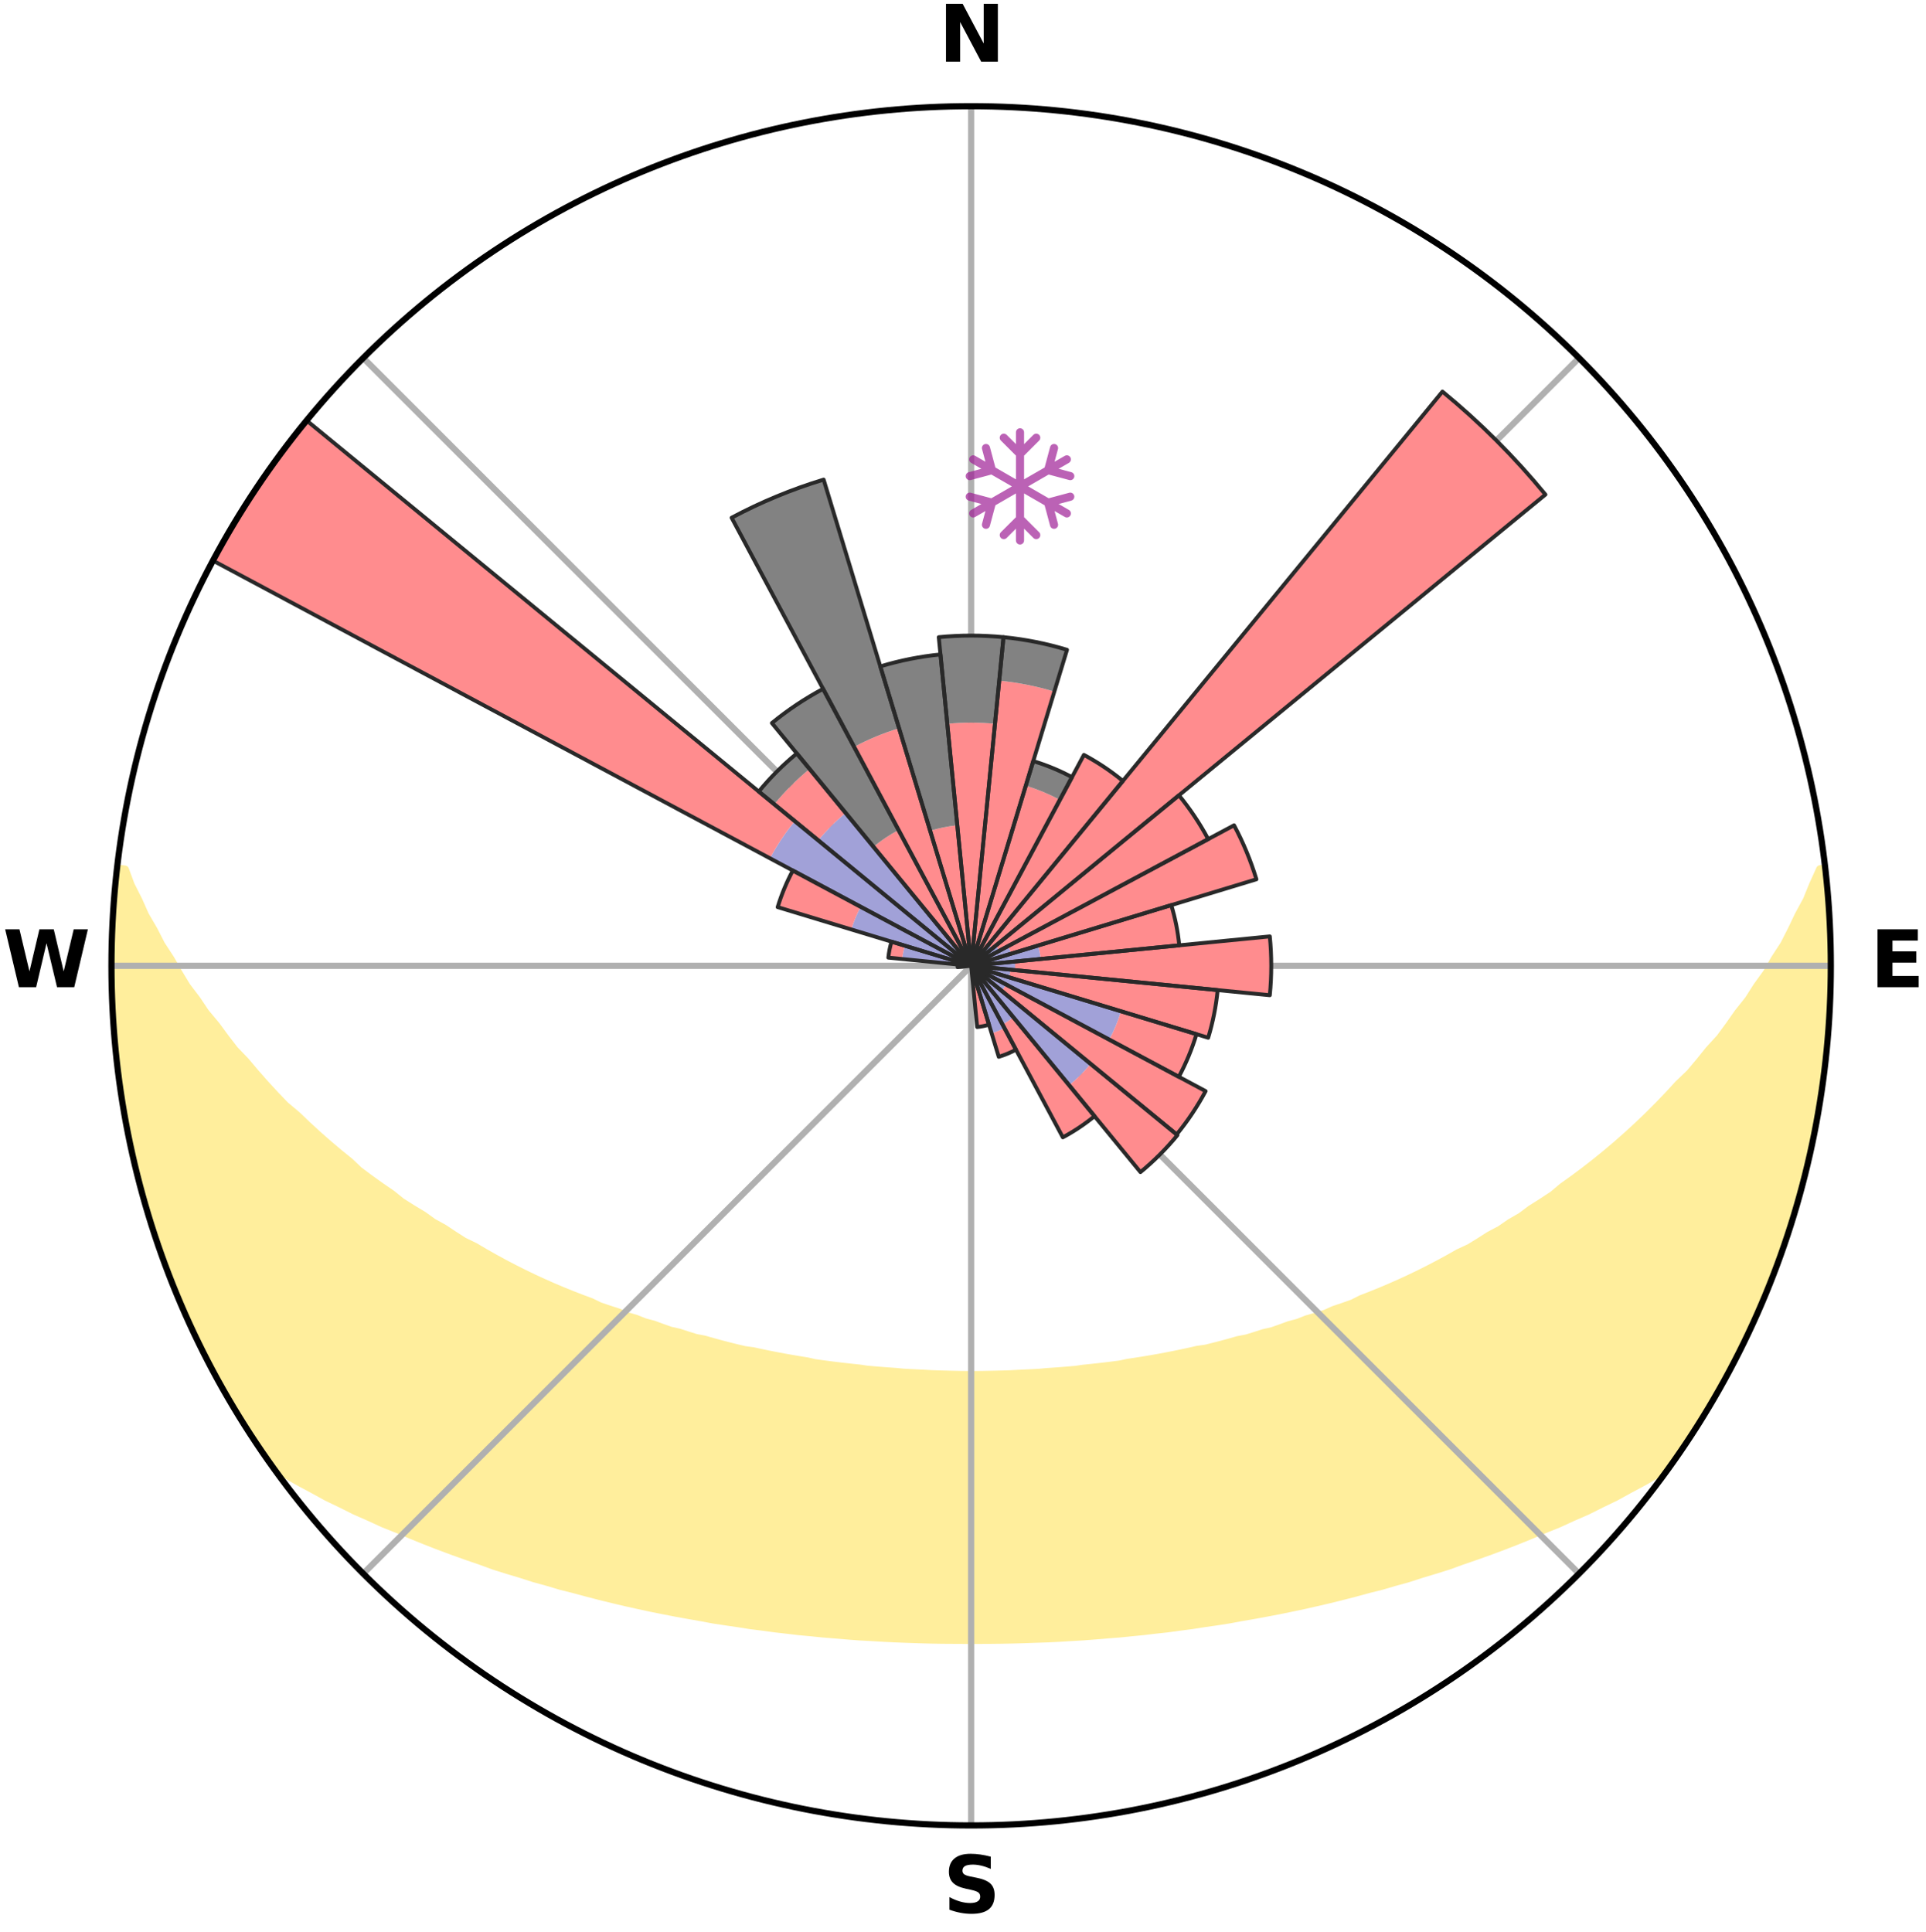 <?xml version="1.0" encoding="utf-8" standalone="no"?>
<!DOCTYPE svg PUBLIC "-//W3C//DTD SVG 1.1//EN"
  "http://www.w3.org/Graphics/SVG/1.1/DTD/svg11.dtd">
<svg xmlns:xlink="http://www.w3.org/1999/xlink" width="248.41pt" height="249.158pt" viewBox="0 0 248.41 249.158" xmlns="http://www.w3.org/2000/svg" version="1.1">
 <title>Ski Rose for Gurtis</title>
 <defs>
  <style type="text/css">*{stroke-linejoin: round; stroke-linecap: butt}</style>
 </defs>
 <g id="figure_1">
  <g id="patch_1">
   <path d="M 0 249.158 
L 248.41 249.158 
L 248.41 0 
L 0 0 
z
" style="fill: #ffffff"/>
  </g>
  <g id="axes_1">
   <g id="patch_2">
    <path d="M 236.135 124.579 
C 236.135 110.018 233.267 95.599 227.695 82.147 
C 222.122 68.695 213.955 56.471 203.659 46.175 
C 193.363 35.879 181.139 27.711 167.687 22.139 
C 154.235 16.567 139.815 13.699 125.255 13.699 
C 110.694 13.699 96.275 16.567 82.823 22.139 
C 69.371 27.711 57.147 35.879 46.851 46.175 
C 36.555 56.471 28.387 68.695 22.815 82.147 
C 17.243 95.599 14.375 110.018 14.375 124.579 
C 14.375 139.14 17.243 153.559 22.815 167.011 
C 28.387 180.463 36.555 192.687 46.851 202.983 
C 57.147 213.279 69.371 221.447 82.823 227.019 
C 96.275 232.591 110.694 235.459 125.255 235.459 
C 139.815 235.459 154.235 232.591 167.687 227.019 
C 181.139 221.447 193.363 213.279 203.659 202.983 
C 213.955 192.687 222.122 180.463 227.695 167.011 
C 233.267 153.559 236.135 139.14 236.135 124.579 
M 125.255 124.579 
C 125.255 124.579 125.255 124.579 125.255 124.579 
C 125.255 124.579 125.255 124.579 125.255 124.579 
C 125.255 124.579 125.255 124.579 125.255 124.579 
C 125.255 124.579 125.255 124.579 125.255 124.579 
C 125.255 124.579 125.255 124.579 125.255 124.579 
C 125.255 124.579 125.255 124.579 125.255 124.579 
C 125.255 124.579 125.255 124.579 125.255 124.579 
C 125.255 124.579 125.255 124.579 125.255 124.579 
C 125.255 124.579 125.255 124.579 125.255 124.579 
C 125.255 124.579 125.255 124.579 125.255 124.579 
C 125.255 124.579 125.255 124.579 125.255 124.579 
C 125.255 124.579 125.255 124.579 125.255 124.579 
C 125.255 124.579 125.255 124.579 125.255 124.579 
C 125.255 124.579 125.255 124.579 125.255 124.579 
C 125.255 124.579 125.255 124.579 125.255 124.579 
C 125.255 124.579 125.255 124.579 125.255 124.579 
z
" style="fill: #ffffff"/>
   </g>
   <g id="PolyCollection_1">
    <defs>
     <path id="m252825df0f" d="M 235.278 -137.115 
L 234.743 -137.054 
L 233.828 -135.033 
L 233.027 -133.061 
L 231.968 -131.106 
L 231.057 -129.198 
L 230.103 -127.325 
L 228.904 -125.484 
L 227.873 -123.684 
L 226.602 -121.925 
L 225.506 -120.202 
L 224.173 -118.529 
L 223.018 -116.885 
L 221.838 -115.279 
L 220.426 -113.736 
L 219.197 -112.211 
L 217.946 -110.726 
L 216.472 -109.315 
L 215.182 -107.912 
L 213.874 -106.549 
L 212.549 -105.226 
L 211.21 -103.943 
L 209.856 -102.7 
L 208.49 -101.496 
L 207.112 -100.332 
L 205.724 -99.207 
L 204.328 -98.122 
L 202.924 -97.075 
L 201.513 -96.067 
L 200.279 -95.026 
L 198.857 -94.092 
L 197.433 -93.195 
L 196.18 -92.256 
L 194.752 -91.431 
L 193.491 -90.558 
L 192.062 -89.801 
L 190.798 -88.992 
L 189.531 -88.213 
L 188.108 -87.556 
L 186.843 -86.838 
L 185.578 -86.149 
L 184.314 -85.488 
L 183.053 -84.856 
L 181.794 -84.25 
L 180.538 -83.671 
L 179.287 -83.119 
L 178.041 -82.591 
L 176.8 -82.089 
L 175.565 -81.61 
L 174.454 -81.051 
L 173.23 -80.618 
L 172.013 -80.207 
L 170.91 -79.713 
L 169.707 -79.344 
L 168.513 -78.995 
L 167.423 -78.561 
L 166.244 -78.249 
L 165.164 -77.852 
L 164.087 -77.472 
L 162.932 -77.212 
L 161.866 -76.866 
L 160.804 -76.537 
L 159.676 -76.322 
L 158.626 -76.023 
L 157.581 -75.739 
L 156.541 -75.469 
L 155.506 -75.213 
L 154.423 -75.061 
L 153.402 -74.829 
L 152.386 -74.61 
L 151.375 -74.403 
L 150.37 -74.207 
L 149.37 -74.021 
L 148.375 -73.847 
L 147.386 -73.682 
L 146.401 -73.527 
L 145.423 -73.38 
L 144.474 -73.175 
L 143.503 -73.049 
L 142.536 -72.93 
L 141.575 -72.82 
L 140.617 -72.716 
L 139.665 -72.619 
L 138.729 -72.479 
L 137.782 -72.399 
L 136.839 -72.324 
L 135.9 -72.256 
L 134.964 -72.192 
L 134.037 -72.101 
L 133.105 -72.051 
L 132.176 -72.007 
L 131.249 -71.966 
L 130.326 -71.912 
L 129.402 -71.884 
L 128.479 -71.861 
L 127.557 -71.842 
L 126.636 -71.823 
L 125.715 -71.816 
L 124.794 -71.816 
L 123.873 -71.826 
L 122.952 -71.847 
L 122.031 -71.868 
L 121.108 -71.893 
L 120.185 -71.923 
L 119.262 -71.979 
L 118.336 -72.022 
L 117.407 -72.069 
L 116.476 -72.12 
L 115.549 -72.213 
L 114.614 -72.279 
L 113.676 -72.35 
L 112.734 -72.426 
L 111.789 -72.509 
L 110.854 -72.65 
L 109.902 -72.749 
L 108.946 -72.854 
L 107.986 -72.967 
L 107.021 -73.087 
L 106.051 -73.215 
L 105.076 -73.351 
L 104.126 -73.569 
L 103.143 -73.726 
L 102.156 -73.893 
L 101.163 -74.069 
L 100.164 -74.255 
L 99.161 -74.453 
L 98.152 -74.662 
L 97.138 -74.882 
L 96.065 -75.025 
L 95.037 -75.268 
L 94.004 -75.525 
L 92.966 -75.796 
L 91.923 -76.081 
L 90.876 -76.381 
L 89.75 -76.597 
L 88.69 -76.927 
L 87.626 -77.273 
L 86.474 -77.535 
L 85.399 -77.914 
L 84.321 -78.312 
L 83.145 -78.624 
L 82.057 -79.059 
L 80.866 -79.408 
L 79.771 -79.882 
L 78.565 -80.272 
L 77.351 -80.683 
L 76.245 -81.219 
L 75.02 -81.674 
L 73.788 -82.153 
L 72.55 -82.655 
L 71.306 -83.183 
L 70.057 -83.735 
L 68.805 -84.313 
L 67.548 -84.918 
L 66.289 -85.551 
L 65.028 -86.211 
L 63.766 -86.899 
L 62.503 -87.616 
L 61.241 -88.362 
L 59.819 -89.05 
L 58.557 -89.858 
L 57.298 -90.697 
L 55.873 -91.486 
L 54.62 -92.389 
L 53.197 -93.247 
L 51.776 -94.143 
L 50.537 -95.147 
L 49.125 -96.115 
L 47.718 -97.122 
L 46.316 -98.167 
L 45.112 -99.31 
L 43.729 -100.43 
L 42.356 -101.589 
L 40.994 -102.788 
L 39.644 -104.026 
L 38.309 -105.304 
L 36.789 -106.58 
L 35.483 -107.941 
L 34.196 -109.341 
L 32.928 -110.781 
L 31.68 -112.26 
L 30.249 -113.755 
L 29.047 -115.315 
L 27.869 -116.915 
L 26.51 -118.54 
L 25.386 -120.219 
L 24.086 -121.93 
L 23.023 -123.687 
L 21.993 -125.48 
L 20.795 -127.314 
L 19.84 -129.182 
L 18.727 -131.095 
L 17.864 -133.031 
L 16.864 -135.016 
L 16.126 -137.013 
L 15.16 -137.123 
L 15.16 -137.123 
L 14.888 -135.206 
L 14.756 -133.276 
L 14.585 -131.348 
L 14.589 -129.411 
L 14.45 -127.481 
L 14.448 -125.546 
L 14.479 -123.612 
L 14.439 -121.677 
L 14.534 -119.745 
L 14.584 -117.81 
L 14.818 -115.888 
L 14.909 -113.954 
L 15.129 -112.032 
L 15.379 -110.114 
L 15.659 -108.2 
L 15.969 -106.291 
L 16.308 -104.387 
L 16.678 -102.489 
L 17.163 -100.616 
L 17.512 -98.712 
L 17.973 -96.834 
L 18.465 -94.964 
L 18.987 -93.101 
L 19.54 -91.247 
L 20.122 -89.402 
L 20.736 -87.567 
L 21.448 -85.767 
L 22.122 -83.954 
L 22.828 -82.152 
L 23.649 -80.4 
L 24.418 -78.625 
L 25.219 -76.864 
L 26.043 -75.114 
L 26.916 -73.387 
L 27.825 -71.679 
L 28.769 -69.99 
L 29.722 -68.306 
L 30.754 -66.669 
L 31.757 -65.015 
L 32.807 -63.389 
L 33.878 -61.777 
L 34.988 -60.193 
L 36.701 -59.053 
L 38.514 -58.02 
L 40.344 -57.038 
L 42.129 -56.055 
L 43.983 -55.166 
L 45.78 -54.266 
L 47.634 -53.453 
L 49.433 -52.627 
L 51.285 -51.889 
L 53.078 -51.131 
L 54.868 -50.406 
L 56.652 -49.713 
L 58.432 -49.05 
L 60.205 -48.416 
L 61.972 -47.811 
L 63.689 -47.18 
L 65.443 -46.63 
L 67.188 -46.106 
L 68.891 -45.559 
L 70.62 -45.085 
L 72.306 -44.582 
L 74.018 -44.154 
L 75.694 -43.703 
L 77.359 -43.269 
L 79.021 -42.862 
L 80.673 -42.47 
L 82.321 -42.104 
L 83.958 -41.751 
L 85.592 -41.424 
L 87.215 -41.108 
L 88.834 -40.816 
L 90.442 -40.534 
L 92.031 -40.236 
L 93.63 -39.994 
L 95.219 -39.761 
L 96.792 -39.513 
L 98.372 -39.316 
L 99.935 -39.1 
L 101.501 -38.924 
L 103.055 -38.738 
L 104.612 -38.596 
L 106.158 -38.438 
L 107.704 -38.312 
L 109.242 -38.182 
L 110.777 -38.065 
L 112.313 -37.982 
L 113.842 -37.89 
L 115.369 -37.812 
L 116.894 -37.753 
L 118.417 -37.699 
L 119.938 -37.657 
L 121.458 -37.628 
L 122.978 -37.618 
L 124.496 -37.61 
L 126.014 -37.609 
L 127.532 -37.615 
L 129.051 -37.632 
L 130.571 -37.661 
L 132.092 -37.703 
L 133.615 -37.758 
L 135.141 -37.808 
L 136.668 -37.886 
L 138.197 -37.978 
L 139.732 -38.069 
L 141.267 -38.186 
L 142.805 -38.316 
L 144.353 -38.434 
L 145.899 -38.592 
L 147.454 -38.742 
L 149.008 -38.928 
L 150.576 -39.097 
L 152.139 -39.313 
L 153.716 -39.517 
L 155.289 -39.765 
L 156.881 -39.991 
L 158.477 -40.24 
L 160.066 -40.538 
L 161.678 -40.813 
L 163.293 -41.111 
L 164.92 -41.42 
L 166.55 -41.755 
L 168.191 -42.1 
L 169.835 -42.473 
L 171.49 -42.858 
L 173.148 -43.272 
L 174.818 -43.7 
L 176.489 -44.157 
L 178.201 -44.586 
L 179.892 -45.082 
L 181.621 -45.557 
L 183.32 -46.109 
L 185.065 -46.633 
L 186.818 -47.183 
L 188.54 -47.809 
L 190.306 -48.414 
L 192.08 -49.047 
L 193.859 -49.71 
L 195.644 -50.404 
L 197.434 -51.129 
L 199.227 -51.887 
L 201.074 -52.629 
L 202.873 -53.455 
L 204.732 -54.264 
L 206.529 -55.164 
L 208.379 -56.057 
L 210.164 -57.04 
L 211.998 -58.019 
L 213.806 -59.055 
L 215.511 -60.2 
L 216.632 -61.777 
L 217.706 -63.387 
L 218.769 -65.004 
L 219.774 -66.658 
L 220.783 -68.308 
L 221.751 -69.984 
L 222.569 -71.742 
L 223.601 -73.383 
L 224.445 -75.125 
L 225.238 -76.89 
L 226.126 -78.609 
L 226.913 -80.377 
L 227.63 -82.174 
L 228.358 -83.966 
L 229.039 -85.776 
L 229.768 -87.569 
L 230.363 -89.41 
L 230.964 -91.249 
L 231.461 -93.119 
L 232.038 -94.966 
L 232.579 -96.823 
L 232.987 -98.715 
L 233.482 -100.586 
L 233.764 -102.503 
L 234.175 -104.392 
L 234.53 -106.293 
L 234.864 -108.198 
L 235.158 -110.11 
L 235.404 -112.029 
L 235.623 -113.952 
L 235.627 -115.893 
L 235.77 -117.82 
L 235.875 -119.749 
L 235.944 -121.681 
L 235.979 -123.613 
L 235.979 -125.545 
L 235.945 -127.478 
L 235.877 -129.409 
L 235.776 -131.339 
L 235.642 -133.267 
L 235.475 -135.192 
L 235.278 -137.115 
z
" style="stroke: #ffee9c"/>
    </defs>
    <g clip-path="url(#pcdecac5832)">
     <use xlink:href="#m252825df0f" x="0" y="249.158" style="fill: #ffee9c; stroke: #ffee9c"/>
    </g>
   </g>
   <g id="matplotlib.axis_1">
    <g id="xtick_1">
     <g id="line2d_1">
      <path d="M 125.255 124.579 
L 125.255 13.699 
" clip-path="url(#pcdecac5832)" style="fill: none; stroke: #b0b0b0; stroke-width: 0.8; stroke-linecap: square"/>
     </g>
     <g id="text_1">
      <!-- N -->
      <g transform="translate(121.07 7.958) scale(0.1 -0.1)">
       <defs>
        <path id="DejaVuSans-Bold-4e" d="M 588 4666 
L 1931 4666 
L 3628 1466 
L 3628 4666 
L 4769 4666 
L 4769 0 
L 3425 0 
L 1728 3200 
L 1728 0 
L 588 0 
L 588 4666 
z
" transform="scale(0.016)"/>
       </defs>
       <use xlink:href="#DejaVuSans-Bold-4e"/>
      </g>
     </g>
    </g>
    <g id="xtick_2">
     <g id="line2d_2">
      <path d="M 125.255 124.579 
L 203.659 46.175 
" clip-path="url(#pcdecac5832)" style="fill: none; stroke: #b0b0b0; stroke-width: 0.8; stroke-linecap: square"/>
     </g>
    </g>
    <g id="xtick_3">
     <g id="line2d_3">
      <path d="M 125.255 124.579 
L 236.135 124.579 
" clip-path="url(#pcdecac5832)" style="fill: none; stroke: #b0b0b0; stroke-width: 0.8; stroke-linecap: square"/>
     </g>
     <g id="text_2">
      <!-- E -->
      <g transform="translate(241.219 127.338) scale(0.1 -0.1)">
       <defs>
        <path id="DejaVuSans-Bold-45" d="M 588 4666 
L 3834 4666 
L 3834 3756 
L 1791 3756 
L 1791 2888 
L 3713 2888 
L 3713 1978 
L 1791 1978 
L 1791 909 
L 3903 909 
L 3903 0 
L 588 0 
L 588 4666 
z
" transform="scale(0.016)"/>
       </defs>
       <use xlink:href="#DejaVuSans-Bold-45"/>
      </g>
     </g>
    </g>
    <g id="xtick_4">
     <g id="line2d_4">
      <path d="M 125.255 124.579 
L 203.659 202.983 
" clip-path="url(#pcdecac5832)" style="fill: none; stroke: #b0b0b0; stroke-width: 0.8; stroke-linecap: square"/>
     </g>
    </g>
    <g id="xtick_5">
     <g id="line2d_5">
      <path d="M 125.255 124.579 
L 125.255 235.459 
" clip-path="url(#pcdecac5832)" style="fill: none; stroke: #b0b0b0; stroke-width: 0.8; stroke-linecap: square"/>
     </g>
     <g id="text_3">
      <!-- S -->
      <g transform="translate(121.654 246.718) scale(0.1 -0.1)">
       <defs>
        <path id="DejaVuSans-Bold-53" d="M 3834 4519 
L 3834 3531 
Q 3450 3703 3084 3790 
Q 2719 3878 2394 3878 
Q 1963 3878 1756 3759 
Q 1550 3641 1550 3391 
Q 1550 3203 1689 3098 
Q 1828 2994 2194 2919 
L 2706 2816 
Q 3484 2659 3812 2340 
Q 4141 2022 4141 1434 
Q 4141 663 3683 286 
Q 3225 -91 2284 -91 
Q 1841 -91 1394 -6 
Q 947 78 500 244 
L 500 1259 
Q 947 1022 1364 901 
Q 1781 781 2169 781 
Q 2563 781 2772 912 
Q 2981 1044 2981 1288 
Q 2981 1506 2839 1625 
Q 2697 1744 2272 1838 
L 1806 1941 
Q 1106 2091 782 2419 
Q 459 2747 459 3303 
Q 459 4000 909 4375 
Q 1359 4750 2203 4750 
Q 2588 4750 2994 4692 
Q 3400 4634 3834 4519 
z
" transform="scale(0.016)"/>
       </defs>
       <use xlink:href="#DejaVuSans-Bold-53"/>
      </g>
     </g>
    </g>
    <g id="xtick_6">
     <g id="line2d_6">
      <path d="M 125.255 124.579 
L 46.851 202.983 
" clip-path="url(#pcdecac5832)" style="fill: none; stroke: #b0b0b0; stroke-width: 0.8; stroke-linecap: square"/>
     </g>
    </g>
    <g id="xtick_7">
     <g id="line2d_7">
      <path d="M 125.255 124.579 
L 14.375 124.579 
" clip-path="url(#pcdecac5832)" style="fill: none; stroke: #b0b0b0; stroke-width: 0.8; stroke-linecap: square"/>
     </g>
     <g id="text_4">
      <!-- W -->
      <g transform="translate(0.36 127.338) scale(0.1 -0.1)">
       <defs>
        <path id="DejaVuSans-Bold-57" d="M 191 4666 
L 1344 4666 
L 2150 1275 
L 2950 4666 
L 4109 4666 
L 4909 1275 
L 5716 4666 
L 6859 4666 
L 5759 0 
L 4372 0 
L 3525 3547 
L 2688 0 
L 1300 0 
L 191 4666 
z
" transform="scale(0.016)"/>
       </defs>
       <use xlink:href="#DejaVuSans-Bold-57"/>
      </g>
     </g>
    </g>
    <g id="xtick_8">
     <g id="line2d_8">
      <path d="M 125.255 124.579 
L 46.851 46.175 
" clip-path="url(#pcdecac5832)" style="fill: none; stroke: #b0b0b0; stroke-width: 0.8; stroke-linecap: square"/>
     </g>
    </g>
   </g>
   <g id="matplotlib.axis_2"/>
   <g id="patch_3">
    <path d="M 125.255 124.579 
C 125.255 124.579 125.255 124.579 125.255 124.579 
C 125.255 124.579 125.255 124.579 125.255 124.579 
L 125.255 124.579 
C 125.255 124.579 125.255 124.579 125.255 124.579 
C 125.255 124.579 125.255 124.579 125.255 124.579 
z
" clip-path="url(#pcdecac5832)" style="fill: #d9d9d9"/>
   </g>
   <g id="patch_4">
    <path d="M 125.255 124.579 
C 125.255 124.579 125.255 124.579 125.255 124.579 
C 125.255 124.579 125.255 124.579 125.255 124.579 
L 125.255 124.579 
C 125.255 124.579 125.255 124.579 125.255 124.579 
C 125.255 124.579 125.255 124.579 125.255 124.579 
z
" clip-path="url(#pcdecac5832)" style="fill: #d9d9d9"/>
   </g>
   <g id="patch_5">
    <path d="M 125.255 124.579 
C 125.255 124.579 125.255 124.579 125.255 124.579 
C 125.255 124.579 125.255 124.579 125.255 124.579 
L 125.255 124.579 
C 125.255 124.579 125.255 124.579 125.255 124.579 
C 125.255 124.579 125.255 124.579 125.255 124.579 
z
" clip-path="url(#pcdecac5832)" style="fill: #d9d9d9"/>
   </g>
   <g id="patch_6">
    <path d="M 125.255 124.579 
C 125.255 124.579 125.255 124.579 125.255 124.579 
C 125.255 124.579 125.255 124.579 125.255 124.579 
L 125.255 124.579 
C 125.255 124.579 125.255 124.579 125.255 124.579 
C 125.255 124.579 125.255 124.579 125.255 124.579 
z
" clip-path="url(#pcdecac5832)" style="fill: #d9d9d9"/>
   </g>
   <g id="patch_7">
    <path d="M 125.255 124.579 
C 125.255 124.579 125.255 124.579 125.255 124.579 
C 125.255 124.579 125.255 124.579 125.255 124.579 
L 125.255 124.579 
C 125.255 124.579 125.255 124.579 125.255 124.579 
C 125.255 124.579 125.255 124.579 125.255 124.579 
z
" clip-path="url(#pcdecac5832)" style="fill: #d9d9d9"/>
   </g>
   <g id="patch_8">
    <path d="M 125.255 124.579 
C 125.255 124.579 125.255 124.579 125.255 124.579 
C 125.255 124.579 125.255 124.579 125.255 124.579 
L 125.255 124.579 
C 125.255 124.579 125.255 124.579 125.255 124.579 
C 125.255 124.579 125.255 124.579 125.255 124.579 
z
" clip-path="url(#pcdecac5832)" style="fill: #d9d9d9"/>
   </g>
   <g id="patch_9">
    <path d="M 125.255 124.579 
C 125.255 124.579 125.255 124.579 125.255 124.579 
C 125.255 124.579 125.255 124.579 125.255 124.579 
L 125.255 124.579 
C 125.255 124.579 125.255 124.579 125.255 124.579 
C 125.255 124.579 125.255 124.579 125.255 124.579 
z
" clip-path="url(#pcdecac5832)" style="fill: #d9d9d9"/>
   </g>
   <g id="patch_10">
    <path d="M 125.255 124.579 
C 125.255 124.579 125.255 124.579 125.255 124.579 
C 125.255 124.579 125.255 124.579 125.255 124.579 
L 125.255 124.579 
C 125.255 124.579 125.255 124.579 125.255 124.579 
C 125.255 124.579 125.255 124.579 125.255 124.579 
z
" clip-path="url(#pcdecac5832)" style="fill: #d9d9d9"/>
   </g>
   <g id="patch_11">
    <path d="M 125.255 124.579 
C 125.255 124.579 125.255 124.579 125.255 124.579 
C 125.255 124.579 125.255 124.579 125.255 124.579 
L 125.255 124.579 
C 125.255 124.579 125.255 124.579 125.255 124.579 
C 125.255 124.579 125.255 124.579 125.255 124.579 
z
" clip-path="url(#pcdecac5832)" style="fill: #d9d9d9"/>
   </g>
   <g id="patch_12">
    <path d="M 125.255 124.579 
C 125.255 124.579 125.255 124.579 125.255 124.579 
C 125.255 124.579 125.255 124.579 125.255 124.579 
L 125.255 124.579 
C 125.255 124.579 125.255 124.579 125.255 124.579 
C 125.255 124.579 125.255 124.579 125.255 124.579 
z
" clip-path="url(#pcdecac5832)" style="fill: #d9d9d9"/>
   </g>
   <g id="patch_13">
    <path d="M 125.255 124.579 
C 125.255 124.579 125.255 124.579 125.255 124.579 
C 125.255 124.579 125.255 124.579 125.255 124.579 
L 125.255 124.579 
C 125.255 124.579 125.255 124.579 125.255 124.579 
C 125.255 124.579 125.255 124.579 125.255 124.579 
z
" clip-path="url(#pcdecac5832)" style="fill: #d9d9d9"/>
   </g>
   <g id="patch_14">
    <path d="M 125.255 124.579 
C 125.255 124.579 125.255 124.579 125.255 124.579 
C 125.255 124.579 125.255 124.579 125.255 124.579 
L 125.255 124.579 
C 125.255 124.579 125.255 124.579 125.255 124.579 
C 125.255 124.579 125.255 124.579 125.255 124.579 
z
" clip-path="url(#pcdecac5832)" style="fill: #d9d9d9"/>
   </g>
   <g id="patch_15">
    <path d="M 125.255 124.579 
C 125.255 124.579 125.255 124.579 125.255 124.579 
C 125.255 124.579 125.255 124.579 125.255 124.579 
L 125.255 124.579 
C 125.255 124.579 125.255 124.579 125.255 124.579 
C 125.255 124.579 125.255 124.579 125.255 124.579 
z
" clip-path="url(#pcdecac5832)" style="fill: #d9d9d9"/>
   </g>
   <g id="patch_16">
    <path d="M 125.255 124.579 
C 125.255 124.579 125.255 124.579 125.255 124.579 
C 125.255 124.579 125.255 124.579 125.255 124.579 
L 125.255 124.579 
C 125.255 124.579 125.255 124.579 125.255 124.579 
C 125.255 124.579 125.255 124.579 125.255 124.579 
z
" clip-path="url(#pcdecac5832)" style="fill: #d9d9d9"/>
   </g>
   <g id="patch_17">
    <path d="M 125.255 124.579 
C 125.255 124.579 125.255 124.579 125.255 124.579 
C 125.255 124.579 125.255 124.579 125.255 124.579 
L 125.255 124.579 
C 125.255 124.579 125.255 124.579 125.255 124.579 
C 125.255 124.579 125.255 124.579 125.255 124.579 
z
" clip-path="url(#pcdecac5832)" style="fill: #d9d9d9"/>
   </g>
   <g id="patch_18">
    <path d="M 125.255 124.579 
C 125.255 124.579 125.255 124.579 125.255 124.579 
C 125.255 124.579 125.255 124.579 125.255 124.579 
L 125.255 124.579 
C 125.255 124.579 125.255 124.579 125.255 124.579 
C 125.255 124.579 125.255 124.579 125.255 124.579 
z
" clip-path="url(#pcdecac5832)" style="fill: #d9d9d9"/>
   </g>
   <g id="patch_19">
    <path d="M 125.255 124.579 
C 125.255 124.579 125.255 124.579 125.255 124.579 
C 125.255 124.579 125.255 124.579 125.255 124.579 
L 125.255 124.579 
C 125.255 124.579 125.255 124.579 125.255 124.579 
C 125.255 124.579 125.255 124.579 125.255 124.579 
z
" clip-path="url(#pcdecac5832)" style="fill: #d9d9d9"/>
   </g>
   <g id="patch_20">
    <path d="M 125.255 124.579 
C 125.255 124.579 125.255 124.579 125.255 124.579 
C 125.255 124.579 125.255 124.579 125.255 124.579 
L 125.255 124.579 
C 125.255 124.579 125.255 124.579 125.255 124.579 
C 125.255 124.579 125.255 124.579 125.255 124.579 
z
" clip-path="url(#pcdecac5832)" style="fill: #d9d9d9"/>
   </g>
   <g id="patch_21">
    <path d="M 125.255 124.579 
C 125.255 124.579 125.255 124.579 125.255 124.579 
C 125.255 124.579 125.255 124.579 125.255 124.579 
L 125.255 124.579 
C 125.255 124.579 125.255 124.579 125.255 124.579 
C 125.255 124.579 125.255 124.579 125.255 124.579 
z
" clip-path="url(#pcdecac5832)" style="fill: #d9d9d9"/>
   </g>
   <g id="patch_22">
    <path d="M 125.255 124.579 
C 125.255 124.579 125.255 124.579 125.255 124.579 
C 125.255 124.579 125.255 124.579 125.255 124.579 
L 125.255 124.579 
C 125.255 124.579 125.255 124.579 125.255 124.579 
C 125.255 124.579 125.255 124.579 125.255 124.579 
z
" clip-path="url(#pcdecac5832)" style="fill: #d9d9d9"/>
   </g>
   <g id="patch_23">
    <path d="M 125.255 124.579 
C 125.255 124.579 125.255 124.579 125.255 124.579 
C 125.255 124.579 125.255 124.579 125.255 124.579 
L 125.255 124.579 
C 125.255 124.579 125.255 124.579 125.255 124.579 
C 125.255 124.579 125.255 124.579 125.255 124.579 
z
" clip-path="url(#pcdecac5832)" style="fill: #d9d9d9"/>
   </g>
   <g id="patch_24">
    <path d="M 125.255 124.579 
C 125.255 124.579 125.255 124.579 125.255 124.579 
C 125.255 124.579 125.255 124.579 125.255 124.579 
L 125.255 124.579 
C 125.255 124.579 125.255 124.579 125.255 124.579 
C 125.255 124.579 125.255 124.579 125.255 124.579 
z
" clip-path="url(#pcdecac5832)" style="fill: #d9d9d9"/>
   </g>
   <g id="patch_25">
    <path d="M 125.255 124.579 
C 125.255 124.579 125.255 124.579 125.255 124.579 
C 125.255 124.579 125.255 124.579 125.255 124.579 
L 125.255 124.579 
C 125.255 124.579 125.255 124.579 125.255 124.579 
C 125.255 124.579 125.255 124.579 125.255 124.579 
z
" clip-path="url(#pcdecac5832)" style="fill: #d9d9d9"/>
   </g>
   <g id="patch_26">
    <path d="M 125.255 124.579 
C 125.255 124.579 125.255 124.579 125.255 124.579 
C 125.255 124.579 125.255 124.579 125.255 124.579 
L 125.255 124.579 
C 125.255 124.579 125.255 124.579 125.255 124.579 
C 125.255 124.579 125.255 124.579 125.255 124.579 
z
" clip-path="url(#pcdecac5832)" style="fill: #d9d9d9"/>
   </g>
   <g id="patch_27">
    <path d="M 125.255 124.579 
C 125.255 124.579 125.255 124.579 125.255 124.579 
C 125.255 124.579 125.255 124.579 125.255 124.579 
L 125.255 124.579 
C 125.255 124.579 125.255 124.579 125.255 124.579 
C 125.255 124.579 125.255 124.579 125.255 124.579 
z
" clip-path="url(#pcdecac5832)" style="fill: #d9d9d9"/>
   </g>
   <g id="patch_28">
    <path d="M 125.255 124.579 
C 125.255 124.579 125.255 124.579 125.255 124.579 
C 125.255 124.579 125.255 124.579 125.255 124.579 
L 125.255 124.579 
C 125.255 124.579 125.255 124.579 125.255 124.579 
C 125.255 124.579 125.255 124.579 125.255 124.579 
z
" clip-path="url(#pcdecac5832)" style="fill: #d9d9d9"/>
   </g>
   <g id="patch_29">
    <path d="M 125.255 124.579 
C 125.255 124.579 125.255 124.579 125.255 124.579 
C 125.255 124.579 125.255 124.579 125.255 124.579 
L 125.255 124.579 
C 125.255 124.579 125.255 124.579 125.255 124.579 
C 125.255 124.579 125.255 124.579 125.255 124.579 
z
" clip-path="url(#pcdecac5832)" style="fill: #d9d9d9"/>
   </g>
   <g id="patch_30">
    <path d="M 125.255 124.579 
C 125.255 124.579 125.255 124.579 125.255 124.579 
C 125.255 124.579 125.255 124.579 125.255 124.579 
L 125.255 124.579 
C 125.255 124.579 125.255 124.579 125.255 124.579 
C 125.255 124.579 125.255 124.579 125.255 124.579 
z
" clip-path="url(#pcdecac5832)" style="fill: #d9d9d9"/>
   </g>
   <g id="patch_31">
    <path d="M 125.255 124.579 
C 125.255 124.579 125.255 124.579 125.255 124.579 
C 125.255 124.579 125.255 124.579 125.255 124.579 
L 125.255 124.579 
C 125.255 124.579 125.255 124.579 125.255 124.579 
C 125.255 124.579 125.255 124.579 125.255 124.579 
z
" clip-path="url(#pcdecac5832)" style="fill: #d9d9d9"/>
   </g>
   <g id="patch_32">
    <path d="M 125.255 124.579 
C 125.255 124.579 125.255 124.579 125.255 124.579 
C 125.255 124.579 125.255 124.579 125.255 124.579 
L 125.255 124.579 
C 125.255 124.579 125.255 124.579 125.255 124.579 
C 125.255 124.579 125.255 124.579 125.255 124.579 
z
" clip-path="url(#pcdecac5832)" style="fill: #d9d9d9"/>
   </g>
   <g id="patch_33">
    <path d="M 125.255 124.579 
C 125.255 124.579 125.255 124.579 125.255 124.579 
C 125.255 124.579 125.255 124.579 125.255 124.579 
L 125.255 124.579 
C 125.255 124.579 125.255 124.579 125.255 124.579 
C 125.255 124.579 125.255 124.579 125.255 124.579 
z
" clip-path="url(#pcdecac5832)" style="fill: #d9d9d9"/>
   </g>
   <g id="patch_34">
    <path d="M 125.255 124.579 
C 125.255 124.579 125.255 124.579 125.255 124.579 
C 125.255 124.579 125.255 124.579 125.255 124.579 
L 125.255 124.579 
C 125.255 124.579 125.255 124.579 125.255 124.579 
C 125.255 124.579 125.255 124.579 125.255 124.579 
z
" clip-path="url(#pcdecac5832)" style="fill: #d9d9d9"/>
   </g>
   <g id="patch_35">
    <path d="M 125.255 124.579 
C 125.255 124.579 125.255 124.579 125.255 124.579 
C 125.255 124.579 125.255 124.579 125.255 124.579 
L 125.255 124.579 
C 125.255 124.579 125.255 124.579 125.255 124.579 
C 125.255 124.579 125.255 124.579 125.255 124.579 
z
" clip-path="url(#pcdecac5832)" style="fill: #a1a1d8"/>
   </g>
   <g id="patch_36">
    <path d="M 125.255 124.579 
C 125.255 124.579 125.255 124.579 125.255 124.579 
C 125.255 124.579 125.255 124.579 125.255 124.579 
L 125.255 124.579 
C 125.255 124.579 125.255 124.579 125.255 124.579 
C 125.255 124.579 125.255 124.579 125.255 124.579 
z
" clip-path="url(#pcdecac5832)" style="fill: #a1a1d8"/>
   </g>
   <g id="patch_37">
    <path d="M 125.255 124.579 
C 125.255 124.579 125.255 124.579 125.255 124.579 
C 125.255 124.579 125.255 124.579 125.255 124.579 
L 125.255 124.579 
C 125.255 124.579 125.255 124.579 125.255 124.579 
C 125.255 124.579 125.255 124.579 125.255 124.579 
z
" clip-path="url(#pcdecac5832)" style="fill: #a1a1d8"/>
   </g>
   <g id="patch_38">
    <path d="M 125.255 124.579 
C 125.255 124.579 125.255 124.579 125.255 124.579 
C 125.255 124.579 125.255 124.579 125.255 124.579 
L 125.255 124.579 
C 125.255 124.579 125.255 124.579 125.255 124.579 
C 125.255 124.579 125.255 124.579 125.255 124.579 
z
" clip-path="url(#pcdecac5832)" style="fill: #a1a1d8"/>
   </g>
   <g id="patch_39">
    <path d="M 125.255 124.579 
C 125.255 124.579 125.255 124.579 125.255 124.579 
C 125.255 124.579 125.255 124.579 125.255 124.579 
L 127.964 122.356 
C 127.891 122.267 127.814 122.182 127.733 122.101 
C 127.652 122.02 127.567 121.943 127.478 121.87 
z
" clip-path="url(#pcdecac5832)" style="fill: #a1a1d8"/>
   </g>
   <g id="patch_40">
    <path d="M 125.255 124.579 
C 125.255 124.579 125.255 124.579 125.255 124.579 
C 125.255 124.579 125.255 124.579 125.255 124.579 
L 128.879 122.642 
C 128.815 122.523 128.746 122.408 128.672 122.296 
C 128.597 122.184 128.517 122.076 128.431 121.972 
z
" clip-path="url(#pcdecac5832)" style="fill: #a1a1d8"/>
   </g>
   <g id="patch_41">
    <path d="M 125.255 124.579 
C 125.255 124.579 125.255 124.579 125.255 124.579 
C 125.255 124.579 125.255 124.579 125.255 124.579 
L 130.423 123.011 
C 130.372 122.842 130.312 122.676 130.244 122.512 
C 130.177 122.349 130.101 122.189 130.018 122.033 
z
" clip-path="url(#pcdecac5832)" style="fill: #a1a1d8"/>
   </g>
   <g id="patch_42">
    <path d="M 125.255 124.579 
C 125.255 124.579 125.255 124.579 125.255 124.579 
C 125.255 124.579 125.255 124.579 125.255 124.579 
L 134.231 123.695 
C 134.202 123.401 134.159 123.109 134.101 122.819 
C 134.044 122.53 133.972 122.243 133.886 121.961 
z
" clip-path="url(#pcdecac5832)" style="fill: #a1a1d8"/>
   </g>
   <g id="patch_43">
    <path d="M 125.255 124.579 
C 125.255 124.579 125.255 124.579 125.255 124.579 
C 125.255 124.579 125.255 124.579 125.255 124.579 
L 130.905 125.136 
C 130.923 124.951 130.933 124.765 130.933 124.579 
C 130.933 124.393 130.923 124.207 130.905 124.023 
z
" clip-path="url(#pcdecac5832)" style="fill: #a1a1d8"/>
   </g>
   <g id="patch_44">
    <path d="M 125.255 124.579 
C 125.255 124.579 125.255 124.579 125.255 124.579 
C 125.255 124.579 125.255 124.579 125.255 124.579 
L 130.143 126.062 
C 130.192 125.902 130.233 125.74 130.265 125.576 
C 130.298 125.412 130.322 125.246 130.339 125.08 
z
" clip-path="url(#pcdecac5832)" style="fill: #a1a1d8"/>
   </g>
   <g id="patch_45">
    <path d="M 125.255 124.579 
C 125.255 124.579 125.255 124.579 125.255 124.579 
C 125.255 124.579 125.255 124.579 125.255 124.579 
L 143.076 134.105 
C 143.388 133.521 143.671 132.923 143.924 132.312 
C 144.177 131.701 144.4 131.078 144.592 130.445 
z
" clip-path="url(#pcdecac5832)" style="fill: #a1a1d8"/>
   </g>
   <g id="patch_46">
    <path d="M 125.255 124.579 
C 125.255 124.579 125.255 124.579 125.255 124.579 
C 125.255 124.579 125.255 124.579 125.255 124.579 
L 129.204 127.82 
C 129.31 127.691 129.409 127.556 129.502 127.417 
C 129.595 127.278 129.681 127.135 129.76 126.987 
z
" clip-path="url(#pcdecac5832)" style="fill: #a1a1d8"/>
   </g>
   <g id="patch_47">
    <path d="M 125.255 124.579 
C 125.255 124.579 125.255 124.579 125.255 124.579 
C 125.255 124.579 125.255 124.579 125.255 124.579 
L 137.904 139.992 
C 138.409 139.578 138.893 139.14 139.354 138.678 
C 139.816 138.217 140.254 137.733 140.668 137.229 
z
" clip-path="url(#pcdecac5832)" style="fill: #a1a1d8"/>
   </g>
   <g id="patch_48">
    <path d="M 125.255 124.579 
C 125.255 124.579 125.255 124.579 125.255 124.579 
C 125.255 124.579 125.255 124.579 125.255 124.579 
L 129.301 132.149 
C 129.549 132.017 129.79 131.872 130.024 131.716 
C 130.257 131.56 130.483 131.393 130.7 131.215 
z
" clip-path="url(#pcdecac5832)" style="fill: #a1a1d8"/>
   </g>
   <g id="patch_49">
    <path d="M 125.255 124.579 
C 125.255 124.579 125.255 124.579 125.255 124.579 
C 125.255 124.579 125.255 124.579 125.255 124.579 
L 127.898 133.292 
C 128.183 133.205 128.464 133.105 128.739 132.991 
C 129.014 132.877 129.284 132.749 129.547 132.609 
z
" clip-path="url(#pcdecac5832)" style="fill: #a1a1d8"/>
   </g>
   <g id="patch_50">
    <path d="M 125.255 124.579 
C 125.255 124.579 125.255 124.579 125.255 124.579 
C 125.255 124.579 125.255 124.579 125.255 124.579 
L 125.255 124.579 
C 125.255 124.579 125.255 124.579 125.255 124.579 
C 125.255 124.579 125.255 124.579 125.255 124.579 
z
" clip-path="url(#pcdecac5832)" style="fill: #a1a1d8"/>
   </g>
   <g id="patch_51">
    <path d="M 125.255 124.579 
C 125.255 124.579 125.255 124.579 125.255 124.579 
C 125.255 124.579 125.255 124.579 125.255 124.579 
L 125.255 124.579 
C 125.255 124.579 125.255 124.579 125.255 124.579 
C 125.255 124.579 125.255 124.579 125.255 124.579 
z
" clip-path="url(#pcdecac5832)" style="fill: #a1a1d8"/>
   </g>
   <g id="patch_52">
    <path d="M 125.255 124.579 
C 125.255 124.579 125.255 124.579 125.255 124.579 
C 125.255 124.579 125.255 124.579 125.255 124.579 
L 125.255 124.579 
C 125.255 124.579 125.255 124.579 125.255 124.579 
C 125.255 124.579 125.255 124.579 125.255 124.579 
z
" clip-path="url(#pcdecac5832)" style="fill: #a1a1d8"/>
   </g>
   <g id="patch_53">
    <path d="M 125.255 124.579 
C 125.255 124.579 125.255 124.579 125.255 124.579 
C 125.255 124.579 125.255 124.579 125.255 124.579 
L 125.255 124.579 
C 125.255 124.579 125.255 124.579 125.255 124.579 
C 125.255 124.579 125.255 124.579 125.255 124.579 
z
" clip-path="url(#pcdecac5832)" style="fill: #a1a1d8"/>
   </g>
   <g id="patch_54">
    <path d="M 125.255 124.579 
C 125.255 124.579 125.255 124.579 125.255 124.579 
C 125.255 124.579 125.255 124.579 125.255 124.579 
L 125.255 124.579 
C 125.255 124.579 125.255 124.579 125.255 124.579 
C 125.255 124.579 125.255 124.579 125.255 124.579 
z
" clip-path="url(#pcdecac5832)" style="fill: #a1a1d8"/>
   </g>
   <g id="patch_55">
    <path d="M 125.255 124.579 
C 125.255 124.579 125.255 124.579 125.255 124.579 
C 125.255 124.579 125.255 124.579 125.255 124.579 
L 125.255 124.579 
C 125.255 124.579 125.255 124.579 125.255 124.579 
C 125.255 124.579 125.255 124.579 125.255 124.579 
z
" clip-path="url(#pcdecac5832)" style="fill: #a1a1d8"/>
   </g>
   <g id="patch_56">
    <path d="M 125.255 124.579 
C 125.255 124.579 125.255 124.579 125.255 124.579 
C 125.255 124.579 125.255 124.579 125.255 124.579 
L 125.255 124.579 
C 125.255 124.579 125.255 124.579 125.255 124.579 
C 125.255 124.579 125.255 124.579 125.255 124.579 
z
" clip-path="url(#pcdecac5832)" style="fill: #a1a1d8"/>
   </g>
   <g id="patch_57">
    <path d="M 125.255 124.579 
C 125.255 124.579 125.255 124.579 125.255 124.579 
C 125.255 124.579 125.255 124.579 125.255 124.579 
L 125.255 124.579 
C 125.255 124.579 125.255 124.579 125.255 124.579 
C 125.255 124.579 125.255 124.579 125.255 124.579 
z
" clip-path="url(#pcdecac5832)" style="fill: #a1a1d8"/>
   </g>
   <g id="patch_58">
    <path d="M 125.255 124.579 
C 125.255 124.579 125.255 124.579 125.255 124.579 
C 125.255 124.579 125.255 124.579 125.255 124.579 
L 125.255 124.579 
C 125.255 124.579 125.255 124.579 125.255 124.579 
C 125.255 124.579 125.255 124.579 125.255 124.579 
z
" clip-path="url(#pcdecac5832)" style="fill: #a1a1d8"/>
   </g>
   <g id="patch_59">
    <path d="M 125.255 124.579 
C 125.255 124.579 125.255 124.579 125.255 124.579 
C 125.255 124.579 125.255 124.579 125.255 124.579 
L 125.255 124.579 
C 125.255 124.579 125.255 124.579 125.255 124.579 
C 125.255 124.579 125.255 124.579 125.255 124.579 
z
" clip-path="url(#pcdecac5832)" style="fill: #a1a1d8"/>
   </g>
   <g id="patch_60">
    <path d="M 125.255 124.579 
C 125.255 124.579 125.255 124.579 125.255 124.579 
C 125.255 124.579 125.255 124.579 125.255 124.579 
L 116.705 121.986 
C 116.62 122.265 116.549 122.549 116.492 122.836 
C 116.435 123.123 116.392 123.412 116.363 123.703 
z
" clip-path="url(#pcdecac5832)" style="fill: #a1a1d8"/>
   </g>
   <g id="patch_61">
    <path d="M 125.255 124.579 
C 125.255 124.579 125.255 124.579 125.255 124.579 
C 125.255 124.579 125.255 124.579 125.255 124.579 
L 111.008 116.964 
C 110.759 117.43 110.533 117.909 110.33 118.397 
C 110.128 118.886 109.95 119.384 109.796 119.89 
z
" clip-path="url(#pcdecac5832)" style="fill: #a1a1d8"/>
   </g>
   <g id="patch_62">
    <path d="M 125.255 124.579 
C 125.255 124.579 125.255 124.579 125.255 124.579 
C 125.255 124.579 125.255 124.579 125.255 124.579 
L 102.51 105.913 
C 101.899 106.657 101.325 107.431 100.79 108.232 
C 100.255 109.033 99.759 109.859 99.305 110.709 
z
" clip-path="url(#pcdecac5832)" style="fill: #a1a1d8"/>
   </g>
   <g id="patch_63">
    <path d="M 125.255 124.579 
C 125.255 124.579 125.255 124.579 125.255 124.579 
C 125.255 124.579 125.255 124.579 125.255 124.579 
L 109.07 104.858 
C 108.425 105.388 107.806 105.949 107.215 106.539 
C 106.625 107.13 106.063 107.749 105.534 108.394 
z
" clip-path="url(#pcdecac5832)" style="fill: #a1a1d8"/>
   </g>
   <g id="patch_64">
    <path d="M 125.255 124.579 
C 125.255 124.579 125.255 124.579 125.255 124.579 
C 125.255 124.579 125.255 124.579 125.255 124.579 
L 125.255 124.579 
C 125.255 124.579 125.255 124.579 125.255 124.579 
C 125.255 124.579 125.255 124.579 125.255 124.579 
z
" clip-path="url(#pcdecac5832)" style="fill: #a1a1d8"/>
   </g>
   <g id="patch_65">
    <path d="M 125.255 124.579 
C 125.255 124.579 125.255 124.579 125.255 124.579 
C 125.255 124.579 125.255 124.579 125.255 124.579 
L 125.255 124.579 
C 125.255 124.579 125.255 124.579 125.255 124.579 
C 125.255 124.579 125.255 124.579 125.255 124.579 
z
" clip-path="url(#pcdecac5832)" style="fill: #a1a1d8"/>
   </g>
   <g id="patch_66">
    <path d="M 125.255 124.579 
C 125.255 124.579 125.255 124.579 125.255 124.579 
C 125.255 124.579 125.255 124.579 125.255 124.579 
L 125.255 124.579 
C 125.255 124.579 125.255 124.579 125.255 124.579 
C 125.255 124.579 125.255 124.579 125.255 124.579 
z
" clip-path="url(#pcdecac5832)" style="fill: #a1a1d8"/>
   </g>
   <g id="patch_67">
    <path d="M 125.255 124.579 
C 125.255 124.579 125.255 124.579 125.255 124.579 
C 125.255 124.579 125.255 124.579 125.255 124.579 
L 128.329 93.362 
C 127.308 93.261 126.282 93.211 125.255 93.211 
C 124.228 93.211 123.202 93.261 122.18 93.362 
z
" clip-path="url(#pcdecac5832)" style="fill: #ff8c8e"/>
   </g>
   <g id="patch_68">
    <path d="M 125.255 124.579 
C 125.255 124.579 125.255 124.579 125.255 124.579 
C 125.255 124.579 125.255 124.579 125.255 124.579 
L 135.984 89.208 
C 134.827 88.857 133.652 88.563 132.466 88.327 
C 131.279 88.091 130.082 87.913 128.878 87.795 
z
" clip-path="url(#pcdecac5832)" style="fill: #ff8c8e"/>
   </g>
   <g id="patch_69">
    <path d="M 125.255 124.579 
C 125.255 124.579 125.255 124.579 125.255 124.579 
C 125.255 124.579 125.255 124.579 125.255 124.579 
L 136.7 103.167 
C 135.999 102.792 135.28 102.452 134.546 102.148 
C 133.812 101.844 133.063 101.576 132.303 101.346 
z
" clip-path="url(#pcdecac5832)" style="fill: #ff8c8e"/>
   </g>
   <g id="patch_70">
    <path d="M 125.255 124.579 
C 125.255 124.579 125.255 124.579 125.255 124.579 
C 125.255 124.579 125.255 124.579 125.255 124.579 
L 144.826 100.731 
C 144.046 100.091 143.234 99.489 142.394 98.928 
C 141.555 98.367 140.688 97.847 139.798 97.371 
z
" clip-path="url(#pcdecac5832)" style="fill: #ff8c8e"/>
   </g>
   <g id="patch_71">
    <path d="M 127.478 121.87 
C 127.567 121.943 127.652 122.02 127.733 122.101 
C 127.814 122.182 127.891 122.267 127.964 122.356 
L 199.324 63.792 
C 197.334 61.368 195.227 59.043 193.009 56.825 
C 190.791 54.607 188.466 52.5 186.042 50.51 
z
" clip-path="url(#pcdecac5832)" style="fill: #ff8c8e"/>
   </g>
   <g id="patch_72">
    <path d="M 128.431 121.972 
C 128.517 122.076 128.597 122.184 128.672 122.296 
C 128.746 122.408 128.815 122.523 128.879 122.642 
L 155.83 108.236 
C 155.295 107.235 154.712 106.261 154.081 105.318 
C 153.451 104.374 152.774 103.462 152.055 102.585 
z
" clip-path="url(#pcdecac5832)" style="fill: #ff8c8e"/>
   </g>
   <g id="patch_73">
    <path d="M 130.018 122.033 
C 130.101 122.189 130.177 122.349 130.244 122.512 
C 130.312 122.676 130.372 122.842 130.423 123.011 
L 162.048 113.418 
C 161.682 112.214 161.258 111.028 160.776 109.866 
C 160.295 108.703 159.756 107.565 159.163 106.455 
z
" clip-path="url(#pcdecac5832)" style="fill: #ff8c8e"/>
   </g>
   <g id="patch_74">
    <path d="M 133.886 121.961 
C 133.972 122.243 134.044 122.53 134.101 122.819 
C 134.159 123.109 134.202 123.401 134.231 123.695 
L 152.099 121.935 
C 152.013 121.056 151.883 120.183 151.711 119.317 
C 151.539 118.451 151.324 117.594 151.068 116.749 
z
" clip-path="url(#pcdecac5832)" style="fill: #ff8c8e"/>
   </g>
   <g id="patch_75">
    <path d="M 130.905 124.023 
C 130.923 124.207 130.933 124.393 130.933 124.579 
C 130.933 124.765 130.923 124.951 130.905 125.136 
L 163.775 128.373 
C 163.9 127.112 163.962 125.846 163.962 124.579 
C 163.962 123.312 163.9 122.046 163.775 120.785 
z
" clip-path="url(#pcdecac5832)" style="fill: #ff8c8e"/>
   </g>
   <g id="patch_76">
    <path d="M 130.339 125.08 
C 130.322 125.246 130.298 125.412 130.265 125.576 
C 130.233 125.74 130.192 125.902 130.143 126.062 
L 155.829 133.854 
C 156.133 132.853 156.387 131.838 156.591 130.812 
C 156.795 129.787 156.949 128.751 157.051 127.711 
z
" clip-path="url(#pcdecac5832)" style="fill: #ff8c8e"/>
   </g>
   <g id="patch_77">
    <path d="M 144.592 130.445 
C 144.4 131.078 144.177 131.701 143.924 132.312 
C 143.671 132.923 143.388 133.521 143.076 134.105 
L 152.042 138.897 
C 152.511 138.02 152.936 137.121 153.317 136.203 
C 153.697 135.284 154.032 134.348 154.321 133.396 
z
" clip-path="url(#pcdecac5832)" style="fill: #ff8c8e"/>
   </g>
   <g id="patch_78">
    <path d="M 129.76 126.987 
C 129.681 127.135 129.595 127.278 129.502 127.417 
C 129.409 127.556 129.31 127.691 129.204 127.82 
L 151.762 146.333 
C 152.474 145.465 153.143 144.563 153.767 143.63 
C 154.39 142.697 154.968 141.734 155.497 140.744 
z
" clip-path="url(#pcdecac5832)" style="fill: #ff8c8e"/>
   </g>
   <g id="patch_79">
    <path d="M 140.668 137.229 
C 140.254 137.733 139.816 138.217 139.354 138.678 
C 138.893 139.14 138.409 139.578 137.904 139.992 
L 147.094 151.19 
C 147.965 150.475 148.8 149.718 149.597 148.921 
C 150.394 148.124 151.151 147.289 151.866 146.418 
z
" clip-path="url(#pcdecac5832)" style="fill: #ff8c8e"/>
   </g>
   <g id="patch_80">
    <path d="M 130.7 131.215 
C 130.483 131.393 130.257 131.56 130.024 131.716 
C 129.79 131.872 129.549 132.017 129.301 132.149 
L 137.081 146.704 
C 137.805 146.317 138.51 145.895 139.193 145.438 
C 139.875 144.982 140.535 144.493 141.17 143.972 
z
" clip-path="url(#pcdecac5832)" style="fill: #ff8c8e"/>
   </g>
   <g id="patch_81">
    <path d="M 129.547 132.609 
C 129.284 132.749 129.014 132.877 128.739 132.991 
C 128.464 133.105 128.183 133.205 127.898 133.292 
L 128.815 136.316 
C 129.199 136.2 129.578 136.064 129.949 135.911 
C 130.319 135.757 130.683 135.585 131.037 135.396 
z
" clip-path="url(#pcdecac5832)" style="fill: #ff8c8e"/>
   </g>
   <g id="patch_82">
    <path d="M 125.255 124.579 
C 125.255 124.579 125.255 124.579 125.255 124.579 
C 125.255 124.579 125.255 124.579 125.255 124.579 
L 126.032 132.474 
C 126.291 132.449 126.548 132.411 126.803 132.36 
C 127.057 132.309 127.309 132.246 127.558 132.171 
z
" clip-path="url(#pcdecac5832)" style="fill: #ff8c8e"/>
   </g>
   <g id="patch_83">
    <path d="M 125.255 124.579 
C 125.255 124.579 125.255 124.579 125.255 124.579 
C 125.255 124.579 125.255 124.579 125.255 124.579 
L 125.255 124.579 
C 125.255 124.579 125.255 124.579 125.255 124.579 
C 125.255 124.579 125.255 124.579 125.255 124.579 
z
" clip-path="url(#pcdecac5832)" style="fill: #ff8c8e"/>
   </g>
   <g id="patch_84">
    <path d="M 125.255 124.579 
C 125.255 124.579 125.255 124.579 125.255 124.579 
C 125.255 124.579 125.255 124.579 125.255 124.579 
L 125.255 124.579 
C 125.255 124.579 125.255 124.579 125.255 124.579 
C 125.255 124.579 125.255 124.579 125.255 124.579 
z
" clip-path="url(#pcdecac5832)" style="fill: #ff8c8e"/>
   </g>
   <g id="patch_85">
    <path d="M 125.255 124.579 
C 125.255 124.579 125.255 124.579 125.255 124.579 
C 125.255 124.579 125.255 124.579 125.255 124.579 
L 125.255 124.579 
C 125.255 124.579 125.255 124.579 125.255 124.579 
C 125.255 124.579 125.255 124.579 125.255 124.579 
z
" clip-path="url(#pcdecac5832)" style="fill: #ff8c8e"/>
   </g>
   <g id="patch_86">
    <path d="M 125.255 124.579 
C 125.255 124.579 125.255 124.579 125.255 124.579 
C 125.255 124.579 125.255 124.579 125.255 124.579 
L 125.255 124.579 
C 125.255 124.579 125.255 124.579 125.255 124.579 
C 125.255 124.579 125.255 124.579 125.255 124.579 
z
" clip-path="url(#pcdecac5832)" style="fill: #ff8c8e"/>
   </g>
   <g id="patch_87">
    <path d="M 125.255 124.579 
C 125.255 124.579 125.255 124.579 125.255 124.579 
C 125.255 124.579 125.255 124.579 125.255 124.579 
L 125.255 124.579 
C 125.255 124.579 125.255 124.579 125.255 124.579 
C 125.255 124.579 125.255 124.579 125.255 124.579 
z
" clip-path="url(#pcdecac5832)" style="fill: #ff8c8e"/>
   </g>
   <g id="patch_88">
    <path d="M 125.255 124.579 
C 125.255 124.579 125.255 124.579 125.255 124.579 
C 125.255 124.579 125.255 124.579 125.255 124.579 
L 125.255 124.579 
C 125.255 124.579 125.255 124.579 125.255 124.579 
C 125.255 124.579 125.255 124.579 125.255 124.579 
z
" clip-path="url(#pcdecac5832)" style="fill: #ff8c8e"/>
   </g>
   <g id="patch_89">
    <path d="M 125.255 124.579 
C 125.255 124.579 125.255 124.579 125.255 124.579 
C 125.255 124.579 125.255 124.579 125.255 124.579 
L 125.255 124.579 
C 125.255 124.579 125.255 124.579 125.255 124.579 
C 125.255 124.579 125.255 124.579 125.255 124.579 
z
" clip-path="url(#pcdecac5832)" style="fill: #ff8c8e"/>
   </g>
   <g id="patch_90">
    <path d="M 125.255 124.579 
C 125.255 124.579 125.255 124.579 125.255 124.579 
C 125.255 124.579 125.255 124.579 125.255 124.579 
L 125.255 124.579 
C 125.255 124.579 125.255 124.579 125.255 124.579 
C 125.255 124.579 125.255 124.579 125.255 124.579 
z
" clip-path="url(#pcdecac5832)" style="fill: #ff8c8e"/>
   </g>
   <g id="patch_91">
    <path d="M 125.255 124.579 
C 125.255 124.579 125.255 124.579 125.255 124.579 
C 125.255 124.579 125.255 124.579 125.255 124.579 
L 123.511 124.407 
C 123.505 124.464 123.503 124.522 123.503 124.579 
C 123.503 124.636 123.505 124.694 123.511 124.751 
z
" clip-path="url(#pcdecac5832)" style="fill: #ff8c8e"/>
   </g>
   <g id="patch_92">
    <path d="M 116.363 123.703 
C 116.392 123.412 116.435 123.123 116.492 122.836 
C 116.549 122.549 116.62 122.265 116.705 121.986 
L 114.987 121.464 
C 114.885 121.8 114.8 122.141 114.731 122.486 
C 114.663 122.83 114.611 123.178 114.577 123.527 
z
" clip-path="url(#pcdecac5832)" style="fill: #ff8c8e"/>
   </g>
   <g id="patch_93">
    <path d="M 109.796 119.89 
C 109.95 119.384 110.128 118.886 110.33 118.397 
C 110.533 117.909 110.759 117.43 111.008 116.964 
L 102.257 112.286 
C 101.854 113.039 101.489 113.811 101.162 114.6 
C 100.836 115.388 100.548 116.192 100.3 117.009 
z
" clip-path="url(#pcdecac5832)" style="fill: #ff8c8e"/>
   </g>
   <g id="patch_94">
    <path d="M 99.305 110.709 
C 99.759 109.859 100.255 109.033 100.79 108.232 
C 101.325 107.431 101.899 106.657 102.51 105.913 
L 39.543 54.238 
C 37.241 57.043 35.078 59.96 33.061 62.977 
C 31.045 65.995 29.178 69.11 27.467 72.311 
z
" clip-path="url(#pcdecac5832)" style="fill: #ff8c8e"/>
   </g>
   <g id="patch_95">
    <path d="M 105.534 108.394 
C 106.063 107.749 106.625 107.13 107.215 106.539 
C 107.806 105.949 108.425 105.388 109.07 104.858 
L 104.415 99.185 
C 103.584 99.867 102.786 100.59 102.026 101.35 
C 101.266 102.111 100.543 102.908 99.861 103.739 
z
" clip-path="url(#pcdecac5832)" style="fill: #ff8c8e"/>
   </g>
   <g id="patch_96">
    <path d="M 125.255 124.579 
C 125.255 124.579 125.255 124.579 125.255 124.579 
C 125.255 124.579 125.255 124.579 125.255 124.579 
L 115.892 107.062 
C 115.318 107.368 114.76 107.703 114.22 108.064 
C 113.679 108.425 113.157 108.813 112.654 109.225 
z
" clip-path="url(#pcdecac5832)" style="fill: #ff8c8e"/>
   </g>
   <g id="patch_97">
    <path d="M 125.255 124.579 
C 125.255 124.579 125.255 124.579 125.255 124.579 
C 125.255 124.579 125.255 124.579 125.255 124.579 
L 115.959 93.936 
C 114.956 94.24 113.969 94.593 113 94.994 
C 112.032 95.395 111.084 95.844 110.16 96.338 
z
" clip-path="url(#pcdecac5832)" style="fill: #ff8c8e"/>
   </g>
   <g id="patch_98">
    <path d="M 125.255 124.579 
C 125.255 124.579 125.255 124.579 125.255 124.579 
C 125.255 124.579 125.255 124.579 125.255 124.579 
L 123.47 106.458 
C 122.877 106.516 122.287 106.603 121.702 106.72 
C 121.118 106.836 120.539 106.981 119.969 107.154 
z
" clip-path="url(#pcdecac5832)" style="fill: #ff8c8e"/>
   </g>
   <g id="patch_99">
    <path d="M 122.18 93.362 
C 123.202 93.261 124.228 93.211 125.255 93.211 
C 126.282 93.211 127.308 93.261 128.329 93.362 
L 129.43 82.188 
C 128.042 82.051 126.649 81.983 125.255 81.983 
C 123.861 81.983 122.467 82.051 121.08 82.188 
z
" clip-path="url(#pcdecac5832)" style="fill: #828282"/>
   </g>
   <g id="patch_100">
    <path d="M 128.878 87.795 
C 130.082 87.913 131.279 88.091 132.466 88.327 
C 133.652 88.563 134.827 88.857 135.984 89.208 
L 137.62 83.817 
C 136.286 83.412 134.932 83.073 133.565 82.801 
C 132.198 82.529 130.818 82.324 129.43 82.188 
z
" clip-path="url(#pcdecac5832)" style="fill: #828282"/>
   </g>
   <g id="patch_101">
    <path d="M 132.303 101.346 
C 133.063 101.576 133.812 101.844 134.546 102.148 
C 135.28 102.452 135.999 102.792 136.7 103.167 
L 138.262 100.244 
C 137.466 99.818 136.649 99.432 135.814 99.086 
C 134.98 98.74 134.129 98.436 133.265 98.174 
z
" clip-path="url(#pcdecac5832)" style="fill: #828282"/>
   </g>
   <g id="patch_102">
    <path d="M 139.798 97.371 
C 140.688 97.847 141.555 98.367 142.394 98.928 
C 143.234 99.489 144.046 100.091 144.826 100.731 
L 144.826 100.731 
C 144.046 100.091 143.234 99.489 142.394 98.928 
C 141.555 98.367 140.688 97.847 139.798 97.371 
z
" clip-path="url(#pcdecac5832)" style="fill: #828282"/>
   </g>
   <g id="patch_103">
    <path d="M 186.042 50.51 
C 188.466 52.5 190.791 54.607 193.009 56.825 
C 195.227 59.043 197.334 61.368 199.324 63.792 
L 199.324 63.792 
C 197.334 61.368 195.227 59.043 193.009 56.825 
C 190.791 54.607 188.466 52.5 186.042 50.51 
z
" clip-path="url(#pcdecac5832)" style="fill: #828282"/>
   </g>
   <g id="patch_104">
    <path d="M 152.055 102.585 
C 152.774 103.462 153.451 104.374 154.081 105.318 
C 154.712 106.261 155.295 107.235 155.83 108.236 
L 155.83 108.236 
C 155.295 107.235 154.712 106.261 154.081 105.318 
C 153.451 104.374 152.774 103.462 152.055 102.585 
z
" clip-path="url(#pcdecac5832)" style="fill: #828282"/>
   </g>
   <g id="patch_105">
    <path d="M 159.163 106.455 
C 159.756 107.565 160.295 108.703 160.776 109.866 
C 161.258 111.028 161.682 112.214 162.048 113.418 
L 162.048 113.418 
C 161.682 112.214 161.258 111.028 160.776 109.866 
C 160.295 108.703 159.756 107.565 159.163 106.455 
z
" clip-path="url(#pcdecac5832)" style="fill: #828282"/>
   </g>
   <g id="patch_106">
    <path d="M 151.068 116.749 
C 151.324 117.594 151.539 118.451 151.711 119.317 
C 151.883 120.183 152.013 121.056 152.099 121.935 
L 152.099 121.935 
C 152.013 121.056 151.883 120.183 151.711 119.317 
C 151.539 118.451 151.324 117.594 151.068 116.749 
z
" clip-path="url(#pcdecac5832)" style="fill: #828282"/>
   </g>
   <g id="patch_107">
    <path d="M 163.775 120.785 
C 163.9 122.046 163.962 123.312 163.962 124.579 
C 163.962 125.846 163.9 127.112 163.775 128.373 
L 163.775 128.373 
C 163.9 127.112 163.962 125.846 163.962 124.579 
C 163.962 123.312 163.9 122.046 163.775 120.785 
z
" clip-path="url(#pcdecac5832)" style="fill: #828282"/>
   </g>
   <g id="patch_108">
    <path d="M 157.051 127.711 
C 156.949 128.751 156.795 129.787 156.591 130.812 
C 156.387 131.838 156.133 132.853 155.829 133.854 
L 155.829 133.854 
C 156.133 132.853 156.387 131.838 156.591 130.812 
C 156.795 129.787 156.949 128.751 157.051 127.711 
z
" clip-path="url(#pcdecac5832)" style="fill: #828282"/>
   </g>
   <g id="patch_109">
    <path d="M 154.321 133.396 
C 154.032 134.348 153.697 135.284 153.317 136.203 
C 152.936 137.121 152.511 138.02 152.042 138.897 
L 152.042 138.897 
C 152.511 138.02 152.936 137.121 153.317 136.203 
C 153.697 135.284 154.032 134.348 154.321 133.396 
z
" clip-path="url(#pcdecac5832)" style="fill: #828282"/>
   </g>
   <g id="patch_110">
    <path d="M 155.497 140.744 
C 154.968 141.734 154.39 142.697 153.767 143.63 
C 153.143 144.563 152.474 145.465 151.762 146.333 
L 151.762 146.333 
C 152.474 145.465 153.143 144.563 153.767 143.63 
C 154.39 142.697 154.968 141.734 155.497 140.744 
z
" clip-path="url(#pcdecac5832)" style="fill: #828282"/>
   </g>
   <g id="patch_111">
    <path d="M 151.866 146.418 
C 151.151 147.289 150.394 148.124 149.597 148.921 
C 148.8 149.718 147.965 150.475 147.094 151.19 
L 147.094 151.19 
C 147.965 150.475 148.8 149.718 149.597 148.921 
C 150.394 148.124 151.151 147.289 151.866 146.418 
z
" clip-path="url(#pcdecac5832)" style="fill: #828282"/>
   </g>
   <g id="patch_112">
    <path d="M 141.17 143.972 
C 140.535 144.493 139.875 144.982 139.193 145.438 
C 138.51 145.895 137.805 146.317 137.081 146.704 
L 137.081 146.704 
C 137.805 146.317 138.51 145.895 139.193 145.438 
C 139.875 144.982 140.535 144.493 141.17 143.972 
z
" clip-path="url(#pcdecac5832)" style="fill: #828282"/>
   </g>
   <g id="patch_113">
    <path d="M 131.037 135.396 
C 130.683 135.585 130.319 135.757 129.949 135.911 
C 129.578 136.064 129.199 136.2 128.815 136.316 
L 128.815 136.316 
C 129.199 136.2 129.578 136.064 129.949 135.911 
C 130.319 135.757 130.683 135.585 131.037 135.396 
z
" clip-path="url(#pcdecac5832)" style="fill: #828282"/>
   </g>
   <g id="patch_114">
    <path d="M 127.558 132.171 
C 127.309 132.246 127.057 132.309 126.803 132.36 
C 126.548 132.411 126.291 132.449 126.032 132.474 
L 126.032 132.474 
C 126.291 132.449 126.548 132.411 126.803 132.36 
C 127.057 132.309 127.309 132.246 127.558 132.171 
z
" clip-path="url(#pcdecac5832)" style="fill: #828282"/>
   </g>
   <g id="patch_115">
    <path d="M 125.255 124.579 
C 125.255 124.579 125.255 124.579 125.255 124.579 
C 125.255 124.579 125.255 124.579 125.255 124.579 
L 125.255 124.579 
C 125.255 124.579 125.255 124.579 125.255 124.579 
C 125.255 124.579 125.255 124.579 125.255 124.579 
z
" clip-path="url(#pcdecac5832)" style="fill: #828282"/>
   </g>
   <g id="patch_116">
    <path d="M 125.255 124.579 
C 125.255 124.579 125.255 124.579 125.255 124.579 
C 125.255 124.579 125.255 124.579 125.255 124.579 
L 125.255 124.579 
C 125.255 124.579 125.255 124.579 125.255 124.579 
C 125.255 124.579 125.255 124.579 125.255 124.579 
z
" clip-path="url(#pcdecac5832)" style="fill: #828282"/>
   </g>
   <g id="patch_117">
    <path d="M 125.255 124.579 
C 125.255 124.579 125.255 124.579 125.255 124.579 
C 125.255 124.579 125.255 124.579 125.255 124.579 
L 125.255 124.579 
C 125.255 124.579 125.255 124.579 125.255 124.579 
C 125.255 124.579 125.255 124.579 125.255 124.579 
z
" clip-path="url(#pcdecac5832)" style="fill: #828282"/>
   </g>
   <g id="patch_118">
    <path d="M 125.255 124.579 
C 125.255 124.579 125.255 124.579 125.255 124.579 
C 125.255 124.579 125.255 124.579 125.255 124.579 
L 125.255 124.579 
C 125.255 124.579 125.255 124.579 125.255 124.579 
C 125.255 124.579 125.255 124.579 125.255 124.579 
z
" clip-path="url(#pcdecac5832)" style="fill: #828282"/>
   </g>
   <g id="patch_119">
    <path d="M 125.255 124.579 
C 125.255 124.579 125.255 124.579 125.255 124.579 
C 125.255 124.579 125.255 124.579 125.255 124.579 
L 125.255 124.579 
C 125.255 124.579 125.255 124.579 125.255 124.579 
C 125.255 124.579 125.255 124.579 125.255 124.579 
z
" clip-path="url(#pcdecac5832)" style="fill: #828282"/>
   </g>
   <g id="patch_120">
    <path d="M 125.255 124.579 
C 125.255 124.579 125.255 124.579 125.255 124.579 
C 125.255 124.579 125.255 124.579 125.255 124.579 
L 125.255 124.579 
C 125.255 124.579 125.255 124.579 125.255 124.579 
C 125.255 124.579 125.255 124.579 125.255 124.579 
z
" clip-path="url(#pcdecac5832)" style="fill: #828282"/>
   </g>
   <g id="patch_121">
    <path d="M 125.255 124.579 
C 125.255 124.579 125.255 124.579 125.255 124.579 
C 125.255 124.579 125.255 124.579 125.255 124.579 
L 125.255 124.579 
C 125.255 124.579 125.255 124.579 125.255 124.579 
C 125.255 124.579 125.255 124.579 125.255 124.579 
z
" clip-path="url(#pcdecac5832)" style="fill: #828282"/>
   </g>
   <g id="patch_122">
    <path d="M 125.255 124.579 
C 125.255 124.579 125.255 124.579 125.255 124.579 
C 125.255 124.579 125.255 124.579 125.255 124.579 
L 125.255 124.579 
C 125.255 124.579 125.255 124.579 125.255 124.579 
C 125.255 124.579 125.255 124.579 125.255 124.579 
z
" clip-path="url(#pcdecac5832)" style="fill: #828282"/>
   </g>
   <g id="patch_123">
    <path d="M 123.511 124.751 
C 123.505 124.694 123.503 124.636 123.503 124.579 
C 123.503 124.522 123.505 124.464 123.511 124.407 
L 123.511 124.407 
C 123.505 124.464 123.503 124.522 123.503 124.579 
C 123.503 124.636 123.505 124.694 123.511 124.751 
z
" clip-path="url(#pcdecac5832)" style="fill: #828282"/>
   </g>
   <g id="patch_124">
    <path d="M 114.577 123.527 
C 114.611 123.178 114.663 122.83 114.731 122.486 
C 114.8 122.141 114.885 121.8 114.987 121.464 
L 114.987 121.464 
C 114.885 121.8 114.8 122.141 114.731 122.486 
C 114.663 122.83 114.611 123.178 114.577 123.527 
z
" clip-path="url(#pcdecac5832)" style="fill: #828282"/>
   </g>
   <g id="patch_125">
    <path d="M 100.3 117.009 
C 100.548 116.192 100.836 115.388 101.162 114.6 
C 101.489 113.811 101.854 113.039 102.257 112.286 
L 102.257 112.286 
C 101.854 113.039 101.489 113.811 101.162 114.6 
C 100.836 115.388 100.548 116.192 100.3 117.009 
z
" clip-path="url(#pcdecac5832)" style="fill: #828282"/>
   </g>
   <g id="patch_126">
    <path d="M 27.467 72.311 
C 29.178 69.11 31.045 65.995 33.061 62.977 
C 35.078 59.96 37.241 57.043 39.543 54.238 
L 39.543 54.238 
C 37.241 57.043 35.078 59.96 33.061 62.977 
C 31.045 65.995 29.178 69.11 27.467 72.311 
z
" clip-path="url(#pcdecac5832)" style="fill: #828282"/>
   </g>
   <g id="patch_127">
    <path d="M 99.861 103.739 
C 100.543 102.908 101.266 102.111 102.026 101.35 
C 102.786 100.59 103.584 99.867 104.415 99.185 
L 102.775 97.187 
C 101.878 97.923 101.018 98.702 100.198 99.522 
C 99.378 100.342 98.599 101.202 97.863 102.099 
z
" clip-path="url(#pcdecac5832)" style="fill: #828282"/>
   </g>
   <g id="patch_128">
    <path d="M 112.654 109.225 
C 113.157 108.813 113.679 108.425 114.22 108.064 
C 114.76 107.703 115.318 107.368 115.892 107.062 
L 106.159 88.853 
C 104.99 89.478 103.852 90.16 102.749 90.897 
C 101.647 91.634 100.581 92.424 99.556 93.265 
z
" clip-path="url(#pcdecac5832)" style="fill: #828282"/>
   </g>
   <g id="patch_129">
    <path d="M 110.16 96.338 
C 111.084 95.844 112.032 95.395 113 94.994 
C 113.969 94.593 114.956 94.24 115.959 93.936 
L 106.23 61.864 
C 104.178 62.487 102.157 63.21 100.175 64.031 
C 98.193 64.851 96.253 65.769 94.361 66.78 
z
" clip-path="url(#pcdecac5832)" style="fill: #828282"/>
   </g>
   <g id="patch_130">
    <path d="M 119.969 107.154 
C 120.539 106.981 121.118 106.836 121.702 106.72 
C 122.287 106.603 122.877 106.516 123.47 106.458 
L 121.299 84.416 
C 119.985 84.546 118.677 84.74 117.382 84.997 
C 116.086 85.255 114.804 85.576 113.54 85.96 
z
" clip-path="url(#pcdecac5832)" style="fill: #828282"/>
   </g>
   <g id="patch_131">
    <path d="M 125.255 124.579 
C 125.255 124.579 125.255 124.579 125.255 124.579 
C 125.255 124.579 125.255 124.579 125.255 124.579 
L 129.43 82.188 
C 128.042 82.051 126.649 81.983 125.255 81.983 
C 123.861 81.983 122.467 82.051 121.08 82.188 
L 125.255 124.579 
z
" clip-path="url(#pcdecac5832)" style="fill: none; stroke: #292929; stroke-width: 0.5; stroke-linejoin: miter"/>
   </g>
   <g id="patch_132">
    <path d="M 125.255 124.579 
C 125.255 124.579 125.255 124.579 125.255 124.579 
C 125.255 124.579 125.255 124.579 125.255 124.579 
L 137.62 83.817 
C 136.286 83.412 134.932 83.073 133.565 82.801 
C 132.198 82.529 130.818 82.324 129.43 82.188 
L 125.255 124.579 
z
" clip-path="url(#pcdecac5832)" style="fill: none; stroke: #292929; stroke-width: 0.5; stroke-linejoin: miter"/>
   </g>
   <g id="patch_133">
    <path d="M 125.255 124.579 
C 125.255 124.579 125.255 124.579 125.255 124.579 
C 125.255 124.579 125.255 124.579 125.255 124.579 
L 138.262 100.244 
C 137.466 99.818 136.649 99.432 135.814 99.086 
C 134.98 98.74 134.129 98.436 133.265 98.174 
L 125.255 124.579 
z
" clip-path="url(#pcdecac5832)" style="fill: none; stroke: #292929; stroke-width: 0.5; stroke-linejoin: miter"/>
   </g>
   <g id="patch_134">
    <path d="M 125.255 124.579 
C 125.255 124.579 125.255 124.579 125.255 124.579 
C 125.255 124.579 125.255 124.579 125.255 124.579 
L 144.826 100.731 
C 144.046 100.091 143.234 99.489 142.394 98.928 
C 141.555 98.367 140.688 97.847 139.798 97.371 
L 125.255 124.579 
z
" clip-path="url(#pcdecac5832)" style="fill: none; stroke: #292929; stroke-width: 0.5; stroke-linejoin: miter"/>
   </g>
   <g id="patch_135">
    <path d="M 125.255 124.579 
C 125.255 124.579 125.255 124.579 125.255 124.579 
C 125.255 124.579 125.255 124.579 125.255 124.579 
L 199.324 63.792 
C 197.334 61.368 195.227 59.043 193.009 56.825 
C 190.791 54.607 188.466 52.5 186.042 50.51 
L 125.255 124.579 
z
" clip-path="url(#pcdecac5832)" style="fill: none; stroke: #292929; stroke-width: 0.5; stroke-linejoin: miter"/>
   </g>
   <g id="patch_136">
    <path d="M 125.255 124.579 
C 125.255 124.579 125.255 124.579 125.255 124.579 
C 125.255 124.579 125.255 124.579 125.255 124.579 
L 155.83 108.236 
C 155.295 107.235 154.712 106.261 154.081 105.318 
C 153.451 104.374 152.774 103.462 152.055 102.585 
L 125.255 124.579 
z
" clip-path="url(#pcdecac5832)" style="fill: none; stroke: #292929; stroke-width: 0.5; stroke-linejoin: miter"/>
   </g>
   <g id="patch_137">
    <path d="M 125.255 124.579 
C 125.255 124.579 125.255 124.579 125.255 124.579 
C 125.255 124.579 125.255 124.579 125.255 124.579 
L 162.048 113.418 
C 161.682 112.214 161.258 111.028 160.776 109.866 
C 160.295 108.703 159.756 107.565 159.163 106.455 
L 125.255 124.579 
z
" clip-path="url(#pcdecac5832)" style="fill: none; stroke: #292929; stroke-width: 0.5; stroke-linejoin: miter"/>
   </g>
   <g id="patch_138">
    <path d="M 125.255 124.579 
C 125.255 124.579 125.255 124.579 125.255 124.579 
C 125.255 124.579 125.255 124.579 125.255 124.579 
L 152.099 121.935 
C 152.013 121.056 151.883 120.183 151.711 119.317 
C 151.539 118.451 151.324 117.594 151.068 116.749 
L 125.255 124.579 
z
" clip-path="url(#pcdecac5832)" style="fill: none; stroke: #292929; stroke-width: 0.5; stroke-linejoin: miter"/>
   </g>
   <g id="patch_139">
    <path d="M 125.255 124.579 
C 125.255 124.579 125.255 124.579 125.255 124.579 
C 125.255 124.579 125.255 124.579 125.255 124.579 
L 163.775 128.373 
C 163.9 127.112 163.962 125.846 163.962 124.579 
C 163.962 123.312 163.9 122.046 163.775 120.785 
L 125.255 124.579 
z
" clip-path="url(#pcdecac5832)" style="fill: none; stroke: #292929; stroke-width: 0.5; stroke-linejoin: miter"/>
   </g>
   <g id="patch_140">
    <path d="M 125.255 124.579 
C 125.255 124.579 125.255 124.579 125.255 124.579 
C 125.255 124.579 125.255 124.579 125.255 124.579 
L 155.829 133.854 
C 156.133 132.853 156.387 131.838 156.591 130.812 
C 156.795 129.787 156.949 128.751 157.051 127.711 
L 125.255 124.579 
z
" clip-path="url(#pcdecac5832)" style="fill: none; stroke: #292929; stroke-width: 0.5; stroke-linejoin: miter"/>
   </g>
   <g id="patch_141">
    <path d="M 125.255 124.579 
C 125.255 124.579 125.255 124.579 125.255 124.579 
C 125.255 124.579 125.255 124.579 125.255 124.579 
L 152.042 138.897 
C 152.511 138.02 152.936 137.121 153.317 136.203 
C 153.697 135.284 154.032 134.348 154.321 133.396 
L 125.255 124.579 
z
" clip-path="url(#pcdecac5832)" style="fill: none; stroke: #292929; stroke-width: 0.5; stroke-linejoin: miter"/>
   </g>
   <g id="patch_142">
    <path d="M 125.255 124.579 
C 125.255 124.579 125.255 124.579 125.255 124.579 
C 125.255 124.579 125.255 124.579 125.255 124.579 
L 151.762 146.333 
C 152.474 145.465 153.143 144.563 153.767 143.63 
C 154.39 142.697 154.968 141.734 155.497 140.744 
L 125.255 124.579 
z
" clip-path="url(#pcdecac5832)" style="fill: none; stroke: #292929; stroke-width: 0.5; stroke-linejoin: miter"/>
   </g>
   <g id="patch_143">
    <path d="M 125.255 124.579 
C 125.255 124.579 125.255 124.579 125.255 124.579 
C 125.255 124.579 125.255 124.579 125.255 124.579 
L 147.094 151.19 
C 147.965 150.475 148.8 149.718 149.597 148.921 
C 150.394 148.124 151.151 147.289 151.866 146.418 
L 125.255 124.579 
z
" clip-path="url(#pcdecac5832)" style="fill: none; stroke: #292929; stroke-width: 0.5; stroke-linejoin: miter"/>
   </g>
   <g id="patch_144">
    <path d="M 125.255 124.579 
C 125.255 124.579 125.255 124.579 125.255 124.579 
C 125.255 124.579 125.255 124.579 125.255 124.579 
L 137.081 146.704 
C 137.805 146.317 138.51 145.895 139.193 145.438 
C 139.875 144.982 140.535 144.493 141.17 143.972 
L 125.255 124.579 
z
" clip-path="url(#pcdecac5832)" style="fill: none; stroke: #292929; stroke-width: 0.5; stroke-linejoin: miter"/>
   </g>
   <g id="patch_145">
    <path d="M 125.255 124.579 
C 125.255 124.579 125.255 124.579 125.255 124.579 
C 125.255 124.579 125.255 124.579 125.255 124.579 
L 128.815 136.316 
C 129.199 136.2 129.578 136.064 129.949 135.911 
C 130.319 135.757 130.683 135.585 131.037 135.396 
L 125.255 124.579 
z
" clip-path="url(#pcdecac5832)" style="fill: none; stroke: #292929; stroke-width: 0.5; stroke-linejoin: miter"/>
   </g>
   <g id="patch_146">
    <path d="M 125.255 124.579 
C 125.255 124.579 125.255 124.579 125.255 124.579 
C 125.255 124.579 125.255 124.579 125.255 124.579 
L 126.032 132.474 
C 126.291 132.449 126.548 132.411 126.803 132.36 
C 127.057 132.309 127.309 132.246 127.558 132.171 
L 125.255 124.579 
z
" clip-path="url(#pcdecac5832)" style="fill: none; stroke: #292929; stroke-width: 0.5; stroke-linejoin: miter"/>
   </g>
   <g id="patch_147">
    <path d="M 125.255 124.579 
C 125.255 124.579 125.255 124.579 125.255 124.579 
C 125.255 124.579 125.255 124.579 125.255 124.579 
L 125.255 124.579 
C 125.255 124.579 125.255 124.579 125.255 124.579 
C 125.255 124.579 125.255 124.579 125.255 124.579 
L 125.255 124.579 
z
" clip-path="url(#pcdecac5832)" style="fill: none; stroke: #292929; stroke-width: 0.5; stroke-linejoin: miter"/>
   </g>
   <g id="patch_148">
    <path d="M 125.255 124.579 
C 125.255 124.579 125.255 124.579 125.255 124.579 
C 125.255 124.579 125.255 124.579 125.255 124.579 
L 125.255 124.579 
C 125.255 124.579 125.255 124.579 125.255 124.579 
C 125.255 124.579 125.255 124.579 125.255 124.579 
L 125.255 124.579 
z
" clip-path="url(#pcdecac5832)" style="fill: none; stroke: #292929; stroke-width: 0.5; stroke-linejoin: miter"/>
   </g>
   <g id="patch_149">
    <path d="M 125.255 124.579 
C 125.255 124.579 125.255 124.579 125.255 124.579 
C 125.255 124.579 125.255 124.579 125.255 124.579 
L 125.255 124.579 
C 125.255 124.579 125.255 124.579 125.255 124.579 
C 125.255 124.579 125.255 124.579 125.255 124.579 
L 125.255 124.579 
z
" clip-path="url(#pcdecac5832)" style="fill: none; stroke: #292929; stroke-width: 0.5; stroke-linejoin: miter"/>
   </g>
   <g id="patch_150">
    <path d="M 125.255 124.579 
C 125.255 124.579 125.255 124.579 125.255 124.579 
C 125.255 124.579 125.255 124.579 125.255 124.579 
L 125.255 124.579 
C 125.255 124.579 125.255 124.579 125.255 124.579 
C 125.255 124.579 125.255 124.579 125.255 124.579 
L 125.255 124.579 
z
" clip-path="url(#pcdecac5832)" style="fill: none; stroke: #292929; stroke-width: 0.5; stroke-linejoin: miter"/>
   </g>
   <g id="patch_151">
    <path d="M 125.255 124.579 
C 125.255 124.579 125.255 124.579 125.255 124.579 
C 125.255 124.579 125.255 124.579 125.255 124.579 
L 125.255 124.579 
C 125.255 124.579 125.255 124.579 125.255 124.579 
C 125.255 124.579 125.255 124.579 125.255 124.579 
L 125.255 124.579 
z
" clip-path="url(#pcdecac5832)" style="fill: none; stroke: #292929; stroke-width: 0.5; stroke-linejoin: miter"/>
   </g>
   <g id="patch_152">
    <path d="M 125.255 124.579 
C 125.255 124.579 125.255 124.579 125.255 124.579 
C 125.255 124.579 125.255 124.579 125.255 124.579 
L 125.255 124.579 
C 125.255 124.579 125.255 124.579 125.255 124.579 
C 125.255 124.579 125.255 124.579 125.255 124.579 
L 125.255 124.579 
z
" clip-path="url(#pcdecac5832)" style="fill: none; stroke: #292929; stroke-width: 0.5; stroke-linejoin: miter"/>
   </g>
   <g id="patch_153">
    <path d="M 125.255 124.579 
C 125.255 124.579 125.255 124.579 125.255 124.579 
C 125.255 124.579 125.255 124.579 125.255 124.579 
L 125.255 124.579 
C 125.255 124.579 125.255 124.579 125.255 124.579 
C 125.255 124.579 125.255 124.579 125.255 124.579 
L 125.255 124.579 
z
" clip-path="url(#pcdecac5832)" style="fill: none; stroke: #292929; stroke-width: 0.5; stroke-linejoin: miter"/>
   </g>
   <g id="patch_154">
    <path d="M 125.255 124.579 
C 125.255 124.579 125.255 124.579 125.255 124.579 
C 125.255 124.579 125.255 124.579 125.255 124.579 
L 125.255 124.579 
C 125.255 124.579 125.255 124.579 125.255 124.579 
C 125.255 124.579 125.255 124.579 125.255 124.579 
L 125.255 124.579 
z
" clip-path="url(#pcdecac5832)" style="fill: none; stroke: #292929; stroke-width: 0.5; stroke-linejoin: miter"/>
   </g>
   <g id="patch_155">
    <path d="M 125.255 124.579 
C 125.255 124.579 125.255 124.579 125.255 124.579 
C 125.255 124.579 125.255 124.579 125.255 124.579 
L 123.511 124.407 
C 123.505 124.464 123.503 124.522 123.503 124.579 
C 123.503 124.636 123.505 124.694 123.511 124.751 
L 125.255 124.579 
z
" clip-path="url(#pcdecac5832)" style="fill: none; stroke: #292929; stroke-width: 0.5; stroke-linejoin: miter"/>
   </g>
   <g id="patch_156">
    <path d="M 125.255 124.579 
C 125.255 124.579 125.255 124.579 125.255 124.579 
C 125.255 124.579 125.255 124.579 125.255 124.579 
L 114.987 121.464 
C 114.885 121.8 114.8 122.141 114.731 122.486 
C 114.663 122.83 114.611 123.178 114.577 123.527 
L 125.255 124.579 
z
" clip-path="url(#pcdecac5832)" style="fill: none; stroke: #292929; stroke-width: 0.5; stroke-linejoin: miter"/>
   </g>
   <g id="patch_157">
    <path d="M 125.255 124.579 
C 125.255 124.579 125.255 124.579 125.255 124.579 
C 125.255 124.579 125.255 124.579 125.255 124.579 
L 102.257 112.286 
C 101.854 113.039 101.489 113.811 101.162 114.6 
C 100.836 115.388 100.548 116.192 100.3 117.009 
L 125.255 124.579 
z
" clip-path="url(#pcdecac5832)" style="fill: none; stroke: #292929; stroke-width: 0.5; stroke-linejoin: miter"/>
   </g>
   <g id="patch_158">
    <path d="M 125.255 124.579 
C 125.255 124.579 125.255 124.579 125.255 124.579 
C 125.255 124.579 125.255 124.579 125.255 124.579 
L 39.543 54.238 
C 37.241 57.043 35.078 59.96 33.061 62.977 
C 31.045 65.995 29.178 69.11 27.467 72.311 
L 125.255 124.579 
z
" clip-path="url(#pcdecac5832)" style="fill: none; stroke: #292929; stroke-width: 0.5; stroke-linejoin: miter"/>
   </g>
   <g id="patch_159">
    <path d="M 125.255 124.579 
C 125.255 124.579 125.255 124.579 125.255 124.579 
C 125.255 124.579 125.255 124.579 125.255 124.579 
L 102.775 97.187 
C 101.878 97.923 101.018 98.702 100.198 99.522 
C 99.378 100.342 98.599 101.202 97.863 102.099 
L 125.255 124.579 
z
" clip-path="url(#pcdecac5832)" style="fill: none; stroke: #292929; stroke-width: 0.5; stroke-linejoin: miter"/>
   </g>
   <g id="patch_160">
    <path d="M 125.255 124.579 
C 125.255 124.579 125.255 124.579 125.255 124.579 
C 125.255 124.579 125.255 124.579 125.255 124.579 
L 106.159 88.853 
C 104.99 89.478 103.852 90.16 102.749 90.897 
C 101.647 91.634 100.581 92.424 99.556 93.265 
L 125.255 124.579 
z
" clip-path="url(#pcdecac5832)" style="fill: none; stroke: #292929; stroke-width: 0.5; stroke-linejoin: miter"/>
   </g>
   <g id="patch_161">
    <path d="M 125.255 124.579 
C 125.255 124.579 125.255 124.579 125.255 124.579 
C 125.255 124.579 125.255 124.579 125.255 124.579 
L 106.23 61.864 
C 104.178 62.487 102.157 63.21 100.175 64.031 
C 98.193 64.851 96.253 65.769 94.361 66.78 
L 125.255 124.579 
z
" clip-path="url(#pcdecac5832)" style="fill: none; stroke: #292929; stroke-width: 0.5; stroke-linejoin: miter"/>
   </g>
   <g id="patch_162">
    <path d="M 125.255 124.579 
C 125.255 124.579 125.255 124.579 125.255 124.579 
C 125.255 124.579 125.255 124.579 125.255 124.579 
L 121.299 84.416 
C 119.985 84.546 118.677 84.74 117.382 84.997 
C 116.086 85.255 114.804 85.576 113.54 85.96 
L 125.255 124.579 
z
" clip-path="url(#pcdecac5832)" style="fill: none; stroke: #292929; stroke-width: 0.5; stroke-linejoin: miter"/>
   </g>
   <g id="PathCollection_1">
    <defs>
     <path id="m0561a4725d" d="M 0.194 7.414 
L 0.194 7.414 
C 0.055 7.414 -0.078 7.359 -0.176 7.261 
C -0.274 7.163 -0.33 7.03 -0.33 6.891 
L -0.33 5.365 
L -1.528 6.564 
L -1.528 6.564 
C -1.577 6.613 -1.635 6.651 -1.698 6.678 
C -1.762 6.704 -1.83 6.718 -1.899 6.718 
C -1.968 6.718 -2.036 6.704 -2.1 6.678 
C -2.163 6.651 -2.221 6.613 -2.27 6.564 
L -2.27 6.564 
C -2.318 6.515 -2.357 6.458 -2.383 6.394 
C -2.41 6.33 -2.423 6.262 -2.423 6.193 
C -2.423 6.124 -2.41 6.056 -2.383 5.993 
C -2.357 5.929 -2.318 5.871 -2.27 5.823 
L -0.33 3.884 
L -0.33 0.821 
L -2.981 2.352 
L -3.692 5.001 
L -3.692 5.001 
C -3.728 5.135 -3.815 5.25 -3.935 5.319 
C -4.055 5.389 -4.198 5.408 -4.332 5.372 
L -4.332 5.372 
C -4.466 5.336 -4.581 5.249 -4.65 5.129 
C -4.719 5.009 -4.738 4.866 -4.703 4.732 
L -4.263 3.093 
L -5.586 3.856 
L -5.586 3.856 
C -5.645 3.89 -5.711 3.913 -5.779 3.922 
C -5.847 3.931 -5.916 3.926 -5.983 3.909 
C -6.049 3.891 -6.111 3.86 -6.166 3.818 
C -6.221 3.777 -6.266 3.724 -6.301 3.665 
L -6.301 3.665 
C -6.335 3.605 -6.358 3.54 -6.367 3.471 
C -6.375 3.403 -6.371 3.334 -6.353 3.267 
C -6.335 3.201 -6.304 3.139 -6.263 3.084 
C -6.221 3.03 -6.168 2.984 -6.109 2.95 
L -4.786 2.187 
L -6.425 1.747 
L -6.425 1.747 
C -6.559 1.711 -6.673 1.623 -6.743 1.503 
C -6.812 1.383 -6.831 1.24 -6.795 1.106 
L -6.795 1.106 
C -6.777 1.04 -6.747 0.978 -6.705 0.923 
C -6.663 0.869 -6.611 0.823 -6.551 0.789 
C -6.491 0.754 -6.426 0.732 -6.357 0.723 
C -6.289 0.715 -6.22 0.719 -6.154 0.737 
L -3.505 1.447 
L -0.852 -0.085 
L -3.504 -1.616 
L -6.154 -0.906 
L -6.154 -0.906 
C -6.22 -0.888 -6.289 -0.883 -6.358 -0.892 
C -6.426 -0.901 -6.492 -0.924 -6.551 -0.958 
C -6.611 -0.992 -6.663 -1.038 -6.705 -1.093 
C -6.747 -1.148 -6.778 -1.21 -6.795 -1.276 
L -6.795 -1.276 
C -6.831 -1.41 -6.812 -1.553 -6.743 -1.673 
C -6.673 -1.793 -6.559 -1.881 -6.425 -1.917 
L -4.786 -2.355 
L -6.109 -3.12 
L -6.109 -3.12 
C -6.229 -3.189 -6.316 -3.303 -6.352 -3.437 
C -6.388 -3.571 -6.37 -3.713 -6.301 -3.834 
L -6.301 -3.834 
C -6.266 -3.893 -6.221 -3.945 -6.166 -3.987 
C -6.112 -4.029 -6.049 -4.06 -5.983 -4.078 
C -5.917 -4.096 -5.847 -4.1 -5.779 -4.091 
C -5.711 -4.082 -5.645 -4.06 -5.586 -4.026 
L -4.263 -3.261 
L -4.703 -4.9 
L -4.703 -4.9 
C -4.738 -5.034 -4.719 -5.177 -4.65 -5.297 
C -4.581 -5.417 -4.466 -5.505 -4.332 -5.541 
L -4.332 -5.541 
C -4.198 -5.576 -4.056 -5.558 -3.936 -5.488 
C -3.816 -5.419 -3.728 -5.305 -3.692 -5.171 
L -2.982 -2.522 
L -0.329 -0.99 
L -0.329 -4.052 
L -2.269 -5.992 
L -2.269 -5.992 
C -2.318 -6.04 -2.357 -6.098 -2.383 -6.162 
C -2.41 -6.225 -2.423 -6.293 -2.423 -6.362 
C -2.423 -6.431 -2.41 -6.499 -2.383 -6.563 
C -2.357 -6.626 -2.318 -6.684 -2.269 -6.733 
L -2.269 -6.733 
C -2.221 -6.782 -2.163 -6.82 -2.1 -6.847 
C -2.036 -6.873 -1.968 -6.887 -1.899 -6.887 
C -1.83 -6.887 -1.762 -6.873 -1.698 -6.847 
C -1.635 -6.82 -1.577 -6.782 -1.528 -6.733 
L -0.329 -5.534 
L -0.329 -7.06 
L -0.329 -7.06 
C -0.329 -7.198 -0.274 -7.332 -0.176 -7.43 
C -0.078 -7.528 0.055 -7.583 0.194 -7.583 
L 0.194 -7.583 
C 0.332 -7.583 0.466 -7.528 0.564 -7.43 
C 0.662 -7.332 0.717 -7.198 0.717 -7.06 
L 0.717 -5.534 
L 1.916 -6.733 
L 1.916 -6.733 
C 1.964 -6.782 2.022 -6.82 2.086 -6.847 
C 2.149 -6.873 2.218 -6.887 2.286 -6.887 
C 2.355 -6.887 2.423 -6.873 2.487 -6.847 
C 2.551 -6.82 2.608 -6.782 2.657 -6.733 
L 2.657 -6.733 
C 2.706 -6.684 2.744 -6.626 2.771 -6.563 
C 2.797 -6.499 2.811 -6.431 2.811 -6.362 
C 2.811 -6.293 2.797 -6.225 2.771 -6.162 
C 2.744 -6.098 2.706 -6.04 2.657 -5.992 
L 0.717 -4.052 
L 0.717 -0.991 
L 3.369 -2.523 
L 4.079 -5.171 
L 4.079 -5.171 
C 4.115 -5.305 4.203 -5.419 4.323 -5.488 
C 4.443 -5.558 4.586 -5.576 4.72 -5.541 
L 4.72 -5.541 
C 4.854 -5.505 4.968 -5.417 5.038 -5.297 
C 5.107 -5.177 5.126 -5.034 5.09 -4.9 
L 4.65 -3.263 
L 5.973 -4.026 
L 5.973 -4.026 
C 6.033 -4.06 6.098 -4.082 6.167 -4.091 
C 6.235 -4.1 6.304 -4.096 6.37 -4.078 
C 6.437 -4.06 6.499 -4.029 6.554 -3.987 
C 6.608 -3.945 6.654 -3.893 6.688 -3.833 
L 6.688 -3.833 
C 6.757 -3.713 6.776 -3.571 6.74 -3.437 
C 6.704 -3.303 6.616 -3.189 6.496 -3.12 
L 5.173 -2.355 
L 6.812 -1.917 
L 6.812 -1.917 
C 6.946 -1.881 7.061 -1.793 7.13 -1.673 
C 7.2 -1.553 7.219 -1.41 7.183 -1.276 
L 7.183 -1.276 
C 7.165 -1.21 7.134 -1.147 7.093 -1.093 
C 7.051 -1.038 6.998 -0.992 6.939 -0.958 
C 6.879 -0.923 6.813 -0.901 6.745 -0.892 
C 6.677 -0.883 6.608 -0.888 6.541 -0.906 
L 3.891 -1.616 
L 1.239 -0.085 
L 3.893 1.447 
L 6.541 0.737 
L 6.541 0.737 
C 6.675 0.701 6.818 0.72 6.938 0.789 
C 7.058 0.859 7.145 0.973 7.181 1.106 
L 7.181 1.106 
C 7.217 1.24 7.198 1.383 7.129 1.503 
C 7.06 1.623 6.946 1.711 6.812 1.747 
L 5.173 2.187 
L 6.496 2.95 
L 6.496 2.95 
C 6.556 2.984 6.608 3.03 6.65 3.085 
C 6.691 3.139 6.722 3.201 6.74 3.268 
C 6.758 3.334 6.762 3.404 6.753 3.472 
C 6.744 3.54 6.721 3.606 6.687 3.665 
L 6.687 3.665 
C 6.617 3.785 6.503 3.872 6.369 3.908 
C 6.236 3.944 6.093 3.925 5.973 3.856 
L 4.65 3.091 
L 5.089 4.732 
L 5.089 4.732 
C 5.125 4.866 5.106 5.008 5.037 5.128 
C 4.967 5.248 4.853 5.336 4.72 5.372 
L 4.72 5.372 
C 4.586 5.408 4.443 5.389 4.323 5.319 
C 4.203 5.25 4.115 5.136 4.079 5.002 
L 3.368 2.352 
L 0.717 0.821 
L 0.717 3.884 
L 2.657 5.823 
L 2.657 5.823 
C 2.706 5.871 2.745 5.929 2.771 5.993 
C 2.797 6.056 2.811 6.125 2.811 6.193 
C 2.811 6.262 2.797 6.331 2.771 6.394 
C 2.745 6.458 2.706 6.515 2.657 6.564 
L 2.657 6.564 
C 2.608 6.613 2.551 6.652 2.487 6.678 
C 2.424 6.704 2.355 6.718 2.286 6.718 
C 2.218 6.718 2.149 6.704 2.086 6.678 
C 2.022 6.652 1.965 6.613 1.916 6.564 
L 0.717 5.365 
L 0.717 6.891 
L 0.717 6.891 
C 0.717 7.03 0.662 7.163 0.564 7.261 
C 0.466 7.359 0.333 7.414 0.194 7.414 
L 0.194 7.414 
z
"/>
    </defs>
    <g clip-path="url(#pcdecac5832)">
     <use xlink:href="#m0561a4725d" x="131.364" y="62.824" style="fill: #9e2096; fill-opacity: 0.7"/>
    </g>
   </g>
   <g id="patch_163">
    <path d="M 125.255 13.699 
C 110.694 13.699 96.275 16.567 82.823 22.139 
C 69.371 27.711 57.147 35.879 46.851 46.175 
C 36.555 56.471 28.387 68.695 22.815 82.147 
C 17.243 95.599 14.375 110.018 14.375 124.579 
C 14.375 139.14 17.243 153.559 22.815 167.011 
C 28.387 180.463 36.555 192.687 46.851 202.983 
C 57.147 213.279 69.371 221.447 82.823 227.019 
C 96.275 232.591 110.694 235.459 125.255 235.459 
C 139.815 235.459 154.235 232.591 167.687 227.019 
C 181.139 221.447 193.363 213.279 203.659 202.983 
C 213.955 192.687 222.122 180.463 227.695 167.011 
C 233.267 153.559 236.135 139.14 236.135 124.579 
C 236.135 110.018 233.267 95.599 227.695 82.147 
C 222.122 68.695 213.955 56.471 203.659 46.175 
C 193.363 35.879 181.139 27.711 167.687 22.139 
C 154.235 16.567 139.815 13.699 125.255 13.699 
" style="fill: none; stroke: #000000; stroke-width: 0.8; stroke-linejoin: miter; stroke-linecap: square"/>
   </g>
  </g>
 </g>
 <defs>
  <clipPath id="pcdecac5832">
   <path d="M 236.135 124.579 
C 236.135 110.018 233.267 95.599 227.695 82.147 
C 222.122 68.695 213.955 56.471 203.659 46.175 
C 193.363 35.879 181.139 27.711 167.687 22.139 
C 154.235 16.567 139.815 13.699 125.255 13.699 
C 110.694 13.699 96.275 16.567 82.823 22.139 
C 69.371 27.711 57.147 35.879 46.851 46.175 
C 36.555 56.471 28.387 68.695 22.815 82.147 
C 17.243 95.599 14.375 110.018 14.375 124.579 
C 14.375 139.14 17.243 153.559 22.815 167.011 
C 28.387 180.463 36.555 192.687 46.851 202.983 
C 57.147 213.279 69.371 221.447 82.823 227.019 
C 96.275 232.591 110.694 235.459 125.255 235.459 
C 139.815 235.459 154.235 232.591 167.687 227.019 
C 181.139 221.447 193.363 213.279 203.659 202.983 
C 213.955 192.687 222.122 180.463 227.695 167.011 
C 233.267 153.559 236.135 139.14 236.135 124.579 
M 125.255 124.579 
C 125.255 124.579 125.255 124.579 125.255 124.579 
C 125.255 124.579 125.255 124.579 125.255 124.579 
C 125.255 124.579 125.255 124.579 125.255 124.579 
C 125.255 124.579 125.255 124.579 125.255 124.579 
C 125.255 124.579 125.255 124.579 125.255 124.579 
C 125.255 124.579 125.255 124.579 125.255 124.579 
C 125.255 124.579 125.255 124.579 125.255 124.579 
C 125.255 124.579 125.255 124.579 125.255 124.579 
C 125.255 124.579 125.255 124.579 125.255 124.579 
C 125.255 124.579 125.255 124.579 125.255 124.579 
C 125.255 124.579 125.255 124.579 125.255 124.579 
C 125.255 124.579 125.255 124.579 125.255 124.579 
C 125.255 124.579 125.255 124.579 125.255 124.579 
C 125.255 124.579 125.255 124.579 125.255 124.579 
C 125.255 124.579 125.255 124.579 125.255 124.579 
C 125.255 124.579 125.255 124.579 125.255 124.579 
z
"/>
  </clipPath>
 </defs>
</svg>
